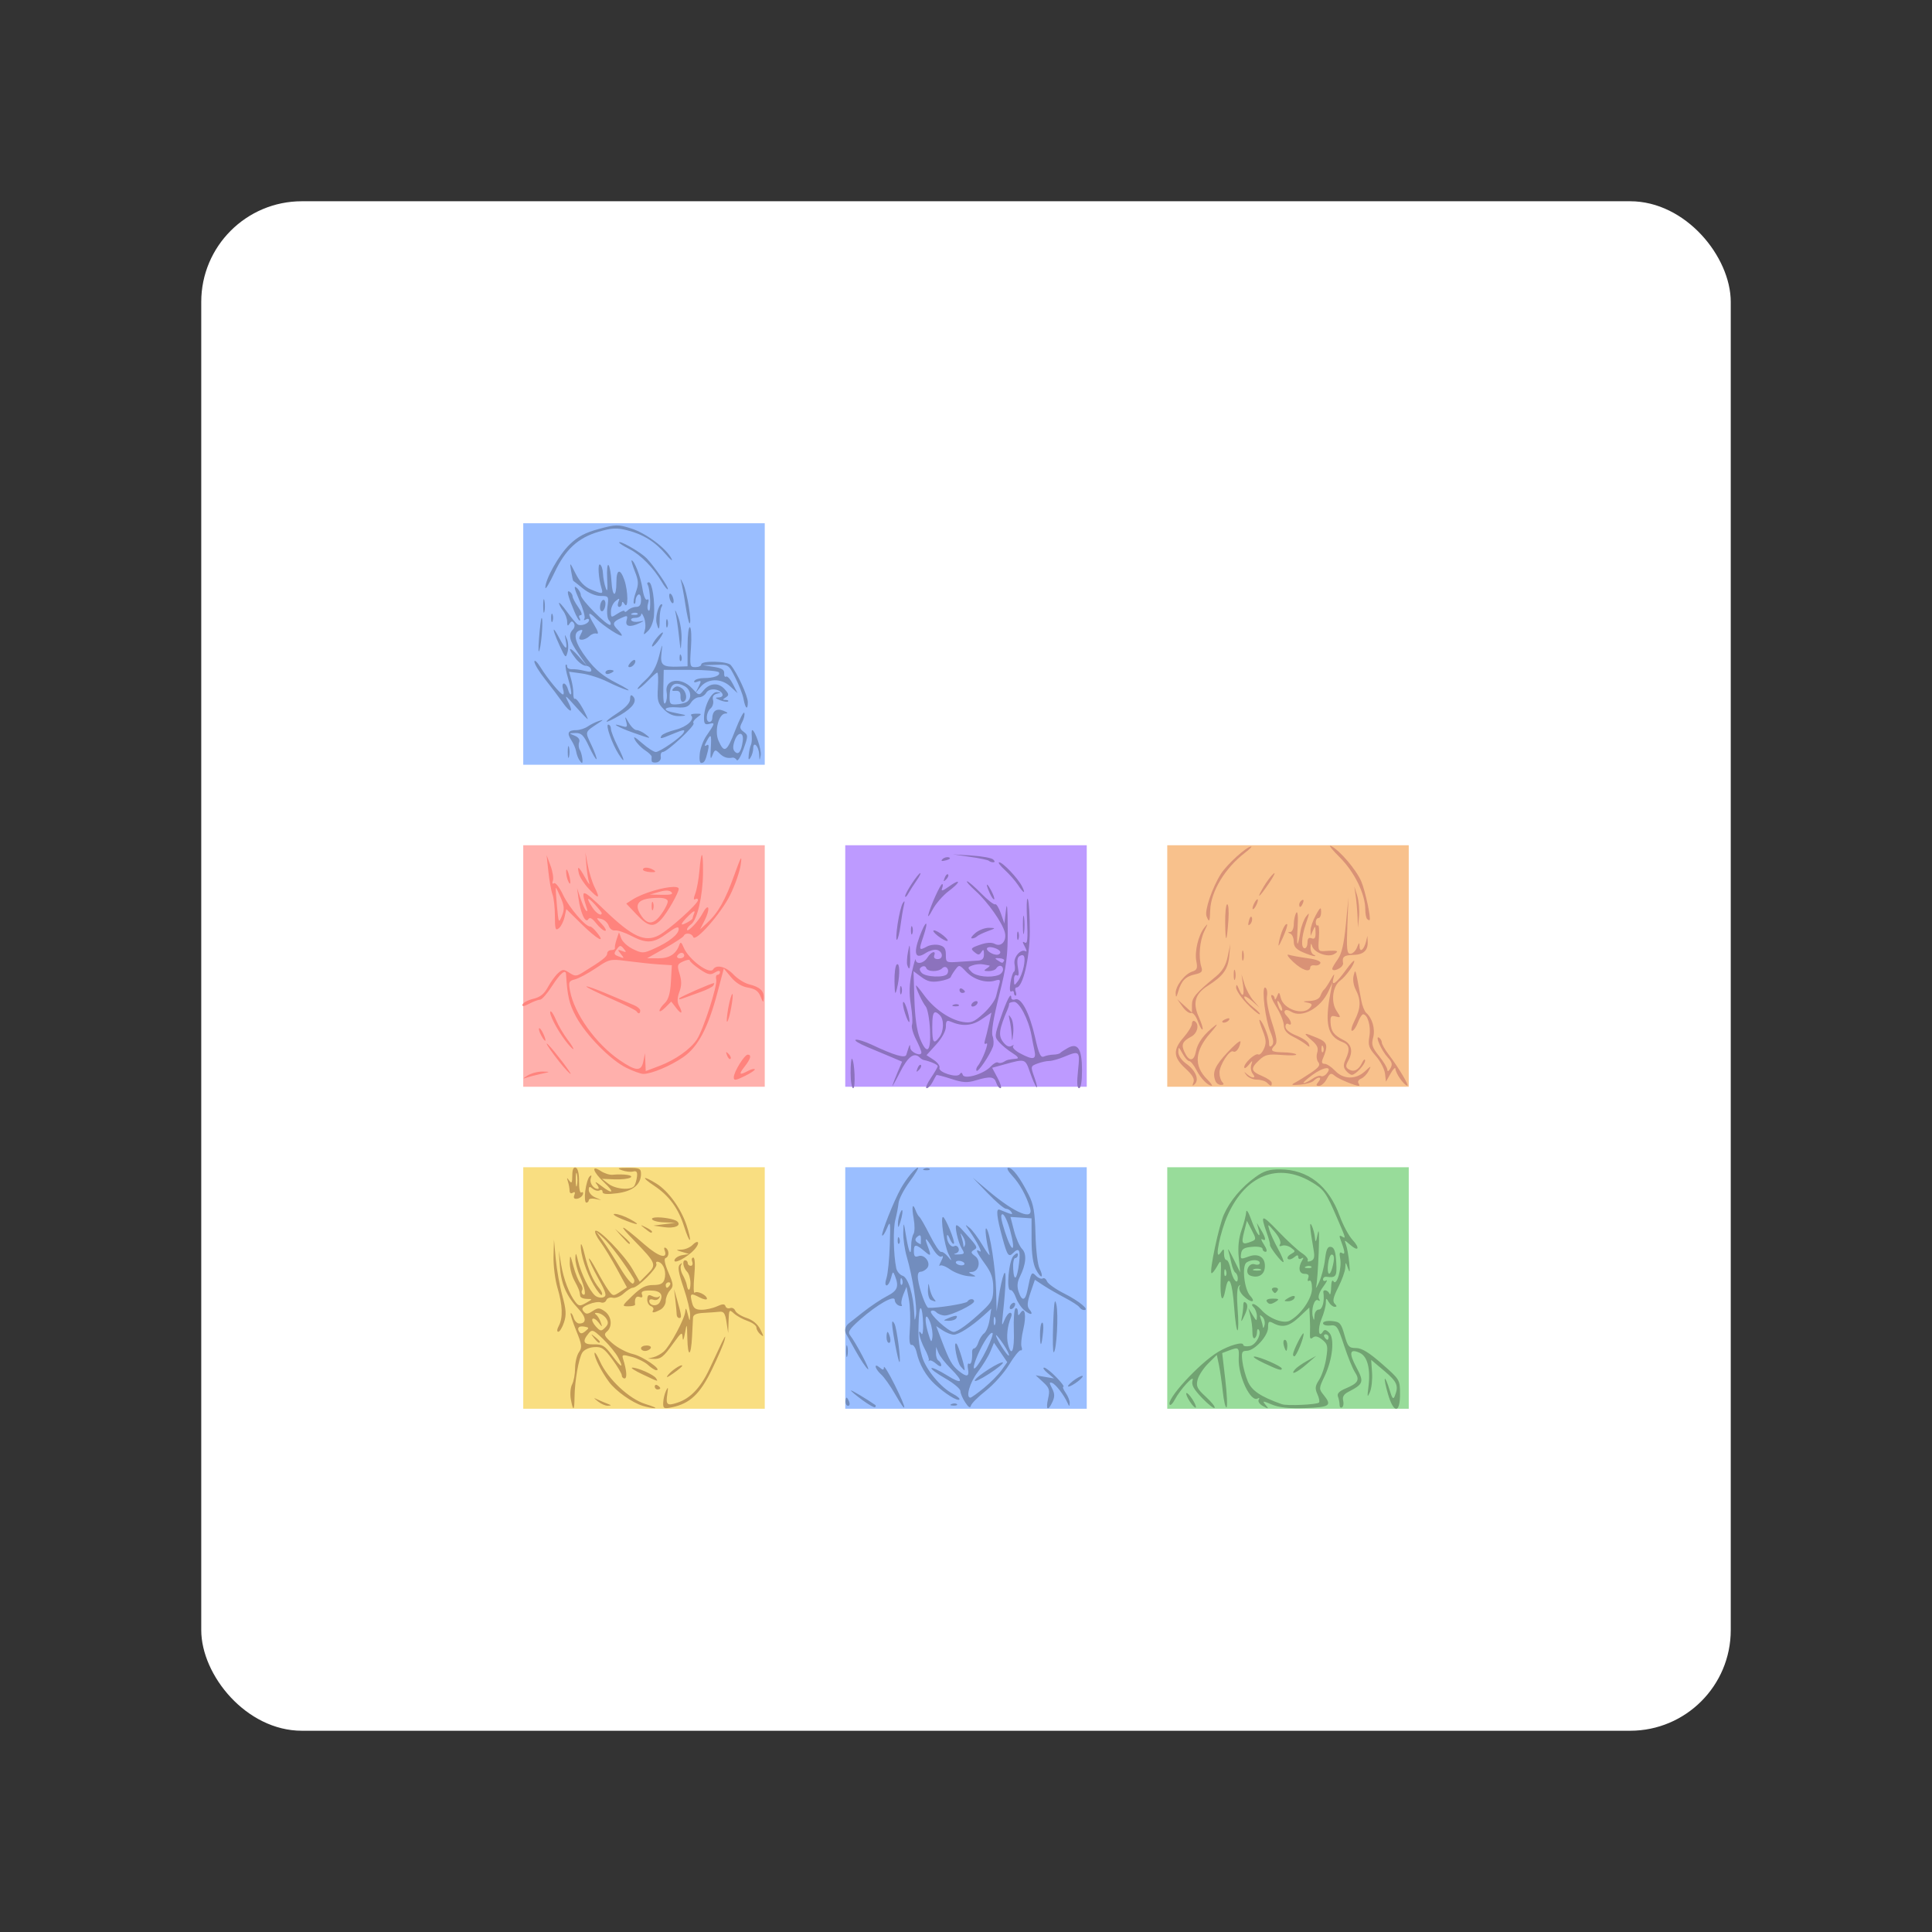 <?xml version="1.0" encoding="UTF-8" standalone="no"?>
<svg
   xmlns:dc="http://purl.org/dc/elements/1.1/"
   xmlns:cc="http://creativecommons.org/ns#"
   xmlns:rdf="http://www.w3.org/1999/02/22-rdf-syntax-ns#"
   xmlns:svg="http://www.w3.org/2000/svg"
   xmlns="http://www.w3.org/2000/svg"
   xmlns:sodipodi="http://sodipodi.sourceforge.net/DTD/sodipodi-0.dtd"
   xmlns:inkscape="http://www.inkscape.org/namespaces/inkscape"
   viewBox="0 0 192 192"
   version="1.1"
   id="svg16"
   sodipodi:docname="dtipb-ijays.svg"
   inkscape:version="0.92.4 (5da689c313, 2019-01-14)">
  <rect x="0" y="0" width="192" height="192" fill="#333333" stroke="none"/>
  <sodipodi:namedview
     pagecolor="#ffffff"
     bordercolor="#666666"
     borderopacity="1"
     objecttolerance="10"
     gridtolerance="10"
     guidetolerance="10"
     inkscape:pageopacity="0"
     inkscape:pageshadow="2"
     inkscape:window-width="1920"
     inkscape:window-height="1017"
     id="namedview18"
     showgrid="false"
     inkscape:zoom="2.0838216"
     inkscape:cx="88.418281"
     inkscape:cy="102.33038"
     inkscape:window-x="-8"
     inkscape:window-y="-8"
     inkscape:window-maximized="1"
     inkscape:current-layer="svg16"
     inkscape:snap-global="false">
    <inkscape:grid
       type="xygrid"
       id="grid827"
       spacingx="4"
       spacingy="4" />
  </sodipodi:namedview>
  <defs
     id="defs4">
    <style
       id="style2">.a{fill:none;stroke:#b1b5bd;stroke-linecap:round;stroke-linejoin:round;isolation:isolate;opacity:0.63;}</style>
  </defs>
  <rect
     class="a"
     x="20"
     y="20"
     width="152"
     height="152"
     rx="10"
     id="rect6"
     style="fill:#ffffff;stroke:none;opacity:1" />
  <rect
     style="opacity:1;vector-effect:none;fill:#9abeff;fill-opacity:1;fill-rule:evenodd;stroke:none;stroke-width:8;stroke-linecap:round;stroke-linejoin:round;stroke-miterlimit:4;stroke-dasharray:none;paint-order:stroke fill markers"
     id="rect818"
     width="24"
     height="24"
     x="52"
     y="52" />
  <rect
     style="opacity:1;vector-effect:none;fill:#bd9aff;fill-opacity:1;fill-rule:evenodd;stroke:none;stroke-width:8;stroke-linecap:round;stroke-linejoin:round;stroke-miterlimit:4;stroke-dasharray:none;paint-order:stroke fill markers"
     id="rect824"
     width="24"
     height="24"
     x="84"
     y="84" />
  <rect
     style="opacity:1;vector-effect:none;fill:#f8c18c;fill-opacity:1;fill-rule:evenodd;stroke:none;stroke-width:8;stroke-linecap:round;stroke-linejoin:round;stroke-miterlimit:4;stroke-dasharray:none;paint-order:stroke fill markers"
     id="rect826"
     width="24"
     height="24"
     x="116"
     y="84" />
  <rect
     style="opacity:1;vector-effect:none;fill:#9abeff;fill-opacity:1;fill-rule:evenodd;stroke:none;stroke-width:8;stroke-linecap:round;stroke-linejoin:round;stroke-miterlimit:4;stroke-dasharray:none;paint-order:stroke fill markers"
     id="rect828"
     width="24"
     height="24"
     x="84"
     y="116" />
  <rect
     style="opacity:1;vector-effect:none;fill:#98dc9a;fill-opacity:1;fill-rule:evenodd;stroke:none;stroke-width:8;stroke-linecap:round;stroke-linejoin:round;stroke-miterlimit:4;stroke-dasharray:none;paint-order:stroke fill markers"
     id="rect830"
     width="24"
     height="24"
     x="116"
     y="116" />
  <rect
     style="opacity:1;vector-effect:none;fill:#ffb0ac;fill-opacity:1;fill-rule:evenodd;stroke:none;stroke-width:8;stroke-linecap:round;stroke-linejoin:round;stroke-miterlimit:4;stroke-dasharray:none;paint-order:stroke fill markers"
     id="rect832"
     width="24"
     height="24"
     x="52"
     y="84" />
  <rect
     style="opacity:1;vector-effect:none;fill:#f9de81;fill-opacity:1;fill-rule:evenodd;stroke:none;stroke-width:8;stroke-linecap:round;stroke-linejoin:round;stroke-miterlimit:4;stroke-dasharray:none;paint-order:stroke fill markers"
     id="rect834"
     width="24"
     height="24"
     x="52"
     y="116" />
  <path
     style="fill:#ff837d;stroke-width:0.273"
     d="m 58.176,84.713 0.095,1.23 c 0.053,0.677 0.18,1.476 0.28,1.777 0.101,0.301 -0.074,0.086 -0.387,-0.478 -0.65,-1.171 -0.843,-1.298 -0.63,-0.412 0.081,0.338 0.522,1.014 0.98,1.501 0.997,1.058 1.161,1.011 0.574,-0.164 -0.239,-0.48 -0.541,-1.454 -0.673,-2.164 z m 11.587,0.261 c -0.069,-0.042 -0.164,0.477 -0.257,1.574 -0.071,0.832 -0.255,1.844 -0.408,2.247 -0.182,0.479 -0.184,0.675 -0.006,0.565 0.15,-0.093 0.273,-0.051 0.273,0.093 10e-7,0.375 -2.916,2.991 -3.904,3.502 -1.375,0.711 -2.611,0.143 -5.3,-2.438 -2.384,-2.289 -2.5,-2.302 -1.831,-0.207 0.071,0.221 0.03,0.302 -0.091,0.182 -0.121,-0.121 -0.371,-0.67 -0.555,-1.222 l -0.335,-1.002 0.147,1.048 c 0.201,1.439 0.692,2.484 0.963,2.046 0.15,-0.243 0.375,-0.129 0.793,0.402 0.321,0.408 0.72,0.741 0.886,0.741 0.166,0 0.019,-0.299 -0.325,-0.665 -0.605,-0.644 -0.609,-0.662 -0.058,-0.518 0.313,0.082 0.646,0.389 0.739,0.681 0.093,0.292 0.374,0.501 0.625,0.464 0.251,-0.037 0.974,0.202 1.607,0.532 1.541,0.804 2.218,0.758 3.579,-0.244 0.835,-0.614 1.147,-0.731 1.147,-0.429 0,0.517 -0.947,1.276 -2.433,1.945 -1.078,0.486 -1.193,0.489 -2.096,0.058 -0.526,-0.251 -1.057,-0.729 -1.182,-1.066 l -0.226,-0.611 -0.23,0.679 c -0.126,0.374 -0.206,0.771 -0.176,0.884 0.03,0.113 -0.13,0.205 -0.356,0.205 -0.226,0 -0.411,0.154 -0.412,0.342 -0.002,0.311 -0.498,0.695 -2.456,1.899 -0.606,0.373 -0.749,0.374 -1.305,0.01 -0.56,-0.367 -0.677,-0.362 -1.125,0.044 -0.275,0.249 -0.728,0.874 -1.006,1.388 -0.362,0.673 -0.771,0.999 -1.454,1.16 -0.522,0.124 -0.999,0.375 -1.06,0.557 -0.077,0.232 0.122,0.209 0.663,-0.073 0.425,-0.222 0.913,-0.403 1.085,-0.404 0.172,-9.25e-4 0.709,-0.617 1.191,-1.369 0.795,-1.239 1.347,-1.704 1.379,-1.162 0.129,2.17 0.316,2.966 0.982,4.2 1.003,1.858 3.44,4.339 5.022,5.111 0.677,0.33 1.43,0.601 1.675,0.601 0.813,4e-4 2.691,-0.788 3.96,-1.661 1.483,-1.021 2.479,-2.906 3.423,-6.48 l 0.617,-2.332 0.729,0.872 c 0.471,0.564 1.065,0.927 1.682,1.027 0.701,0.114 1.029,0.347 1.24,0.878 0.255,0.643 0.291,0.659 0.317,0.141 0.035,-0.7 -0.382,-1.082 -1.477,-1.356 -0.45,-0.113 -1.144,-0.553 -1.543,-0.978 -0.726,-0.775 -1.691,-1.016 -2.009,-0.501 -0.352,0.57 -2.45,-0.994 -2.934,-2.187 -0.203,-0.5 -0.313,-0.575 -0.416,-0.275 -0.318,0.933 -0.986,1.367 -2.094,1.363 l -1.12,-0.004 1.777,-1.002 c 0.978,-0.55 1.82,-1.102 1.87,-1.226 0.14,-0.346 0.807,-0.266 0.932,0.11 0.197,0.59 2.766,-2.326 3.678,-4.171 0.481,-0.974 0.952,-2.323 1.046,-2.999 0.144,-1.037 0.045,-0.88 -0.627,0.992 -0.901,2.51 -1.609,3.766 -2.678,4.753 l -0.735,0.681 0.46,-0.909 c 0.254,-0.499 0.414,-1.052 0.354,-1.23 -0.06,-0.178 -0.301,0.045 -0.536,0.497 -0.439,0.845 -1.576,2.033 -1.576,1.646 0,-0.12 0.186,-0.354 0.416,-0.522 0.607,-0.444 1.154,-2.811 1.176,-5.086 0.011,-1.147 -0.032,-1.749 -0.101,-1.791 z m -15.441,0.012 0.176,1.64 c 0.097,0.902 0.282,1.926 0.412,2.274 0.13,0.348 0.236,1.317 0.236,2.152 0,1.289 0.059,1.472 0.393,1.195 0.216,-0.179 0.471,-0.682 0.567,-1.116 l 0.174,-0.787 1.514,1.491 c 1.532,1.508 2.46,2.023 1.543,0.857 -0.274,-0.348 -0.584,-0.625 -0.688,-0.615 -0.444,0.043 -2.104,-1.893 -2.684,-3.131 -0.346,-0.738 -0.752,-1.266 -0.905,-1.172 -0.163,0.101 -0.211,-0.001 -0.116,-0.249 0.089,-0.232 -0.015,-0.899 -0.23,-1.481 z m 9.932,1.243 c -0.208,-0.009 -0.358,0.053 -0.358,0.191 1.06e-4,0.113 0.328,0.224 0.727,0.248 0.519,0.03 0.615,-0.027 0.34,-0.201 -0.235,-0.149 -0.502,-0.229 -0.71,-0.238 z m -7.961,0.193 c -0.015,0.014 -0.026,0.051 -0.029,0.114 -0.013,0.251 0.053,0.655 0.147,0.899 0.284,0.74 0.376,0.314 0.118,-0.549 -0.099,-0.333 -0.191,-0.505 -0.236,-0.464 z m 10.638,1.719 c -0.965,0.011 -3.026,0.593 -4.069,1.257 l -0.627,0.398 1.023,1.081 c 1.172,1.237 1.68,1.333 2.477,0.466 0.575,-0.626 1.715,-2.624 1.715,-3.005 0,-0.141 -0.198,-0.201 -0.52,-0.197 z m -11.695,0.081 c 0.027,-0.027 0.247,0.416 0.489,0.982 0.36,0.843 0.381,1.175 0.114,1.824 -0.312,0.757 -0.334,0.712 -0.489,-0.982 -0.089,-0.976 -0.141,-1.797 -0.114,-1.824 z m 11.042,0.282 c 0.201,0.004 0.348,0.056 0.447,0.155 0.206,0.206 -0.066,0.284 -0.926,0.267 l -1.216,-0.025 0.926,-0.267 c 0.315,-0.091 0.569,-0.134 0.77,-0.13 z m -0.808,0.723 c 0.541,-0.002 0.89,0.132 0.89,0.344 0,0.39 -0.767,1.592 -1.214,1.903 -0.505,0.351 -0.929,0.227 -1.367,-0.398 -0.888,-1.268 -0.366,-1.84 1.692,-1.849 z m -7.014,0.118 c 0.045,-0.057 0.269,0.116 0.657,0.536 0.376,0.406 0.683,0.791 0.683,0.859 0,0.358 -0.539,0.037 -0.924,-0.551 -0.327,-0.499 -0.461,-0.786 -0.416,-0.843 z m 6.389,0.277 c -0.049,-0.018 -0.083,0.14 -0.083,0.422 0,0.376 0.061,0.53 0.137,0.342 0.076,-0.188 0.076,-0.497 0,-0.685 -0.019,-0.047 -0.038,-0.073 -0.054,-0.079 z m 4.084,0.959 c 0.095,-0.046 0.122,3.18e-4 0.068,0.141 -0.097,0.253 -0.178,0.507 -0.178,0.565 0,0.058 -0.245,0.235 -0.545,0.396 -0.746,0.399 -0.687,0.165 0.176,-0.698 0.222,-0.222 0.385,-0.358 0.48,-0.404 z m -7.292,3.432 c 0.097,-0.009 0.195,0.084 0.35,0.271 0.297,0.357 0.27,0.392 -0.17,0.226 -0.457,-0.172 -0.473,-0.141 -0.141,0.267 0.408,0.502 0.394,0.512 -0.286,0.236 -0.386,-0.157 -0.402,-0.262 -0.104,-0.667 0.158,-0.215 0.255,-0.324 0.352,-0.333 z m 6.105,0.677 c 0.142,0 0.257,0.124 0.257,0.275 0,0.15 -0.191,0.273 -0.425,0.273 -0.234,0 -0.35,-0.122 -0.257,-0.273 0.093,-0.15 0.284,-0.275 0.425,-0.275 z m -6.751,0.704 c 0.347,-0.015 0.78,0.041 1.466,0.131 1.018,0.134 2.406,0.279 3.082,0.321 l 1.23,0.075 -0.095,1.64 c -0.068,1.169 -0.247,1.783 -0.617,2.131 -0.286,0.269 -0.518,0.606 -0.518,0.75 0,0.145 0.262,8.4e-4 0.584,-0.321 l 0.586,-0.586 0.503,0.654 c 0.537,0.698 0.687,0.529 0.251,-0.284 -0.175,-0.327 -0.157,-0.774 0.052,-1.329 0.229,-0.607 0.235,-1.098 0.023,-1.787 -0.267,-0.871 -0.238,-0.974 0.358,-1.245 0.357,-0.163 0.651,-0.206 0.652,-0.097 10e-4,0.11 0.442,0.5 0.98,0.866 0.814,0.554 1.067,0.612 1.503,0.34 0.318,-0.199 0.522,-0.22 0.522,-0.052 0,0.152 -0.111,0.277 -0.248,0.277 -0.136,0 -0.193,0.214 -0.126,0.478 0.142,0.557 -1.281,4.965 -1.916,5.935 -0.634,0.968 -2.134,2.032 -3.709,2.63 l -1.383,0.524 -0.037,-0.886 -0.037,-0.888 -0.168,0.826 c -0.205,1.004 -0.737,0.971 -2.361,-0.147 -2.363,-1.626 -4.492,-4.603 -4.92,-6.88 -0.165,-0.878 -0.116,-0.99 0.493,-1.143 0.372,-0.093 1.304,-0.592 2.071,-1.108 0.86,-0.579 1.198,-0.801 1.777,-0.826 z m 9.965,2.307 c -0.262,0.004 -3.274,1.323 -3.44,1.506 -0.109,0.121 0.047,0.125 0.348,0.01 0.301,-0.115 1.069,-0.391 1.708,-0.615 0.639,-0.224 1.231,-0.519 1.315,-0.656 0.084,-0.136 0.116,-0.246 0.07,-0.246 z m -12.678,0.333 c -0.056,0.056 1.011,0.587 2.373,1.182 1.362,0.594 2.534,1.173 2.605,1.286 0.182,0.291 0.369,0.255 0.369,-0.073 0,-0.154 -0.277,-0.394 -0.615,-0.534 -0.338,-0.14 -1.518,-0.638 -2.622,-1.108 -1.104,-0.47 -2.054,-0.808 -2.11,-0.752 z m 14.499,0.746 c -0.021,0.013 -0.052,0.062 -0.089,0.149 -0.129,0.301 -0.308,1.1 -0.4,1.777 -0.103,0.76 -0.079,1.022 0.062,0.685 0.126,-0.301 0.305,-1.1 0.4,-1.777 0.082,-0.584 0.091,-0.872 0.027,-0.833 z m -18.075,1.735 c -0.182,0.182 0.597,1.721 1.448,2.858 0.366,0.489 0.736,0.888 0.822,0.888 0.085,0 -0.175,-0.431 -0.576,-0.957 -0.402,-0.526 -0.914,-1.401 -1.141,-1.943 -0.227,-0.543 -0.476,-0.923 -0.553,-0.845 z m -1.125,1.671 c -0.063,0.063 0.024,0.371 0.191,0.685 0.429,0.802 0.613,0.713 0.236,-0.114 -0.172,-0.377 -0.364,-0.633 -0.427,-0.57 z m 0.752,1.532 c -0.005,0.106 0.58,0.959 1.29,1.843 0.513,0.639 1.002,1.162 1.085,1.162 0.138,0 -1.558,-2.225 -2.189,-2.872 -0.067,-0.069 -0.115,-0.111 -0.145,-0.132 -0.026,-0.018 -0.04,-0.017 -0.041,-0.002 z m 17.845,0.849 c -0.023,0.023 0.007,0.128 0.081,0.323 0.103,0.27 0.256,0.421 0.34,0.336 0.084,-0.084 -7.06e-4,-0.306 -0.188,-0.491 -0.135,-0.134 -0.211,-0.191 -0.234,-0.168 z m 2.137,0.242 c -0.328,0 -1.39,1.723 -1.39,2.255 0,0.345 0.181,0.322 1.106,-0.135 0.608,-0.301 1.049,-0.602 0.98,-0.671 -0.069,-0.069 -0.373,0.008 -0.677,0.17 -0.863,0.462 -0.948,0.354 -0.335,-0.425 0.608,-0.773 0.719,-1.193 0.315,-1.193 z m -20.394,1.682 c -0.451,-0.012 -1.129,0.168 -1.504,0.398 -0.448,0.275 -0.494,0.352 -0.135,0.226 0.301,-0.106 0.976,-0.286 1.503,-0.398 0.941,-0.201 0.943,-0.205 0.137,-0.226 z"
     id="path847"
     inkscape:connector-curvature="0" />
  <path
     style="fill:#728dbe;stroke-width:0.272"
     d="m 61.264,52.216 c -0.428,0.006 -0.902,0.122 -1.753,0.352 -1.364,0.369 -2.087,0.755 -2.913,1.556 -1.061,1.029 -2.416,3.448 -2.401,4.286 0.004,0.224 0.41,-0.448 0.902,-1.495 1.09,-2.32 2.339,-3.472 4.417,-4.077 1.29,-0.375 1.777,-0.399 2.807,-0.14 1.597,0.402 2.791,1.145 3.855,2.401 0.466,0.55 0.714,0.735 0.55,0.412 -0.515,-1.02 -2.529,-2.528 -3.994,-2.99 -0.662,-0.209 -1.044,-0.312 -1.472,-0.306 z m 0.36,1.662 c -0.06,-0.009 -0.094,7.73e-4 -0.094,0.035 0,0.075 0.471,0.376 1.047,0.669 1.098,0.56 2.366,1.85 3.193,3.251 0.27,0.458 0.541,0.785 0.6,0.725 0.132,-0.132 -1.302,-2.226 -2.105,-3.072 -0.495,-0.522 -2.218,-1.542 -2.641,-1.608 z m 1.145,1.812 c -0.059,0 0.088,0.498 0.327,1.106 0.367,0.933 0.382,1.255 0.09,2.06 -0.19,0.525 -0.273,1.027 -0.185,1.116 0.089,0.089 0.16,-0.035 0.16,-0.275 0,-0.241 0.124,-0.514 0.273,-0.606 0.154,-0.095 0.271,0.132 0.271,0.527 0,0.489 -0.145,0.696 -0.489,0.696 -0.269,0 -0.636,0.148 -0.816,0.327 -0.18,0.18 -0.327,0.226 -0.327,0.104 0,-0.122 -0.307,-0.02 -0.681,0.225 -0.66,0.433 -0.679,0.426 -0.679,-0.208 0,-0.359 0.205,-0.822 0.458,-1.027 0.402,-0.327 0.437,-0.313 0.281,0.104 -0.098,0.262 -0.06,0.475 0.085,0.475 0.145,0 0.267,-0.153 0.269,-0.341 0.003,-0.227 0.092,-0.203 0.267,0.069 0.379,0.586 0.358,-1.305 -0.027,-2.409 -0.411,-1.178 -0.789,-1.074 -0.789,0.215 0,1.6 -0.397,1.536 -0.491,-0.079 -0.045,-0.77 -0.177,-1.496 -0.294,-1.614 -0.118,-0.118 -0.177,0.495 -0.131,1.36 0.062,1.156 0.021,1.392 -0.154,0.893 -0.131,-0.374 -0.249,-1.009 -0.264,-1.412 -0.015,-0.403 -0.145,-0.804 -0.289,-0.893 -0.257,-0.159 -0.161,1.388 0.148,2.374 0.18,0.574 0.081,0.582 -1.073,0.1 -0.604,-0.253 -1.095,-0.763 -1.501,-1.564 -0.6,-1.186 -0.6,-1.185 -0.45,-0.256 0.083,0.513 0.18,0.947 0.215,0.966 0.036,0.018 0.472,0.364 0.97,0.768 0.542,0.44 1.239,0.735 1.737,0.735 0.809,0 0.828,0.027 0.689,1.062 -0.08,0.595 -0.014,1.193 0.15,1.356 0.161,0.161 0.223,0.362 0.139,0.446 -0.228,0.228 -2.94,-2.494 -2.94,-2.951 0,-0.216 -0.191,-0.55 -0.425,-0.745 -0.297,-0.246 -0.215,0.124 0.269,1.22 0.383,0.865 0.618,1.702 0.521,1.858 -0.103,0.166 -0.046,0.204 0.137,0.09 0.173,-0.107 0.316,-0.077 0.316,0.065 0,0.339 -0.791,0.637 -1.131,0.427 -0.146,-0.09 -0.625,-0.66 -1.064,-1.266 -0.439,-0.606 -0.793,-0.993 -0.789,-0.858 0.005,0.135 0.188,0.483 0.408,0.773 0.22,0.29 0.402,0.781 0.404,1.089 0.003,0.418 0.062,0.466 0.237,0.19 0.176,-0.278 0.283,-0.289 0.435,-0.044 0.11,0.179 0.065,0.461 -0.102,0.627 -0.492,0.492 -0.353,1.101 0.543,2.384 l 0.845,1.21 -0.837,-0.952 c -0.941,-1.069 -1.164,-0.889 -0.283,0.229 0.313,0.398 0.763,0.725 0.998,0.725 0.235,6.34e-4 0.48,0.159 0.544,0.352 0.087,0.26 -0.083,0.299 -0.658,0.152 -0.426,-0.109 -0.989,-0.182 -1.25,-0.164 -0.262,0.018 -0.477,-0.102 -0.477,-0.267 0,-0.165 -0.06,-0.241 -0.135,-0.165 -0.075,0.075 0.042,0.734 0.262,1.462 0.219,0.728 0.337,1.385 0.262,1.46 -0.075,0.075 -0.208,-0.134 -0.294,-0.464 -0.086,-0.33 -0.273,-0.6 -0.416,-0.6 -0.142,0 -0.182,0.245 -0.087,0.544 0.095,0.299 0.096,0.544 0.002,0.544 -0.241,0 -1.518,-1.54 -2.237,-2.699 -0.332,-0.535 -0.606,-0.79 -0.61,-0.566 -0.004,0.224 0.478,1.02 1.073,1.768 0.595,0.748 1.359,1.757 1.699,2.241 0.799,1.14 1.169,1.143 0.589,0.004 -0.392,-0.769 -0.301,-0.716 0.696,0.408 0.631,0.711 1.187,1.291 1.237,1.291 0.05,0 -0.171,-0.478 -0.492,-1.064 -0.321,-0.586 -0.666,-1.016 -0.766,-0.954 -0.099,0.061 -0.172,-0.163 -0.164,-0.498 0.009,-0.336 -0.084,-0.968 -0.206,-1.402 l -0.221,-0.789 1.262,0.173 c 0.694,0.095 1.845,0.464 2.557,0.821 0.712,0.358 1.6,0.735 1.974,0.837 0.374,0.102 -0.114,-0.22 -1.087,-0.714 -1.305,-0.663 -2.07,-1.289 -2.915,-2.393 -1.194,-1.56 -1.458,-2.552 -0.752,-2.822 0.338,-0.13 0.362,-0.06 0.127,0.379 -0.226,0.422 -0.203,0.539 0.11,0.539 0.219,0 0.561,-0.163 0.76,-0.362 0.199,-0.199 0.519,-0.31 0.712,-0.246 0.217,0.072 0.138,-0.23 -0.206,-0.795 -0.76,-1.247 -0.698,-1.533 0.148,-0.687 0.729,0.729 2.559,1.911 2.559,1.653 0,-0.08 -0.183,-0.33 -0.408,-0.554 -0.57,-0.57 -0.513,-0.778 0.308,-1.152 0.656,-0.299 0.702,-0.28 0.569,0.229 -0.16,0.612 0.343,0.713 1.3,0.258 0.507,-0.241 0.501,-0.251 -0.069,-0.142 -0.336,0.064 -0.68,0.005 -0.764,-0.131 -0.084,-0.136 0.1,-0.246 0.408,-0.246 0.308,0 0.568,-0.153 0.577,-0.341 0.009,-0.187 0.136,-0.047 0.279,0.312 0.143,0.358 0.183,0.909 0.088,1.224 -0.164,0.548 -0.149,0.553 0.327,0.096 0.273,-0.263 0.533,-0.936 0.577,-1.497 0.112,-1.414 -0.179,-3.33 -0.506,-3.33 -0.149,0 -0.204,0.106 -0.123,0.237 0.265,0.428 0.361,2.746 0.108,2.589 -0.135,-0.084 -0.166,-0.403 -0.069,-0.708 0.107,-0.338 0.071,-0.491 -0.094,-0.389 -0.157,0.097 -0.352,-0.373 -0.464,-1.118 -0.174,-1.158 -0.804,-2.789 -1.077,-2.789 z m 4.869,1.895 c 2.49e-4,0.024 0.012,0.071 0.035,0.146 0.091,0.299 0.291,1.37 0.444,2.38 0.154,1.01 0.34,1.837 0.414,1.837 0.253,0 -0.253,-3.128 -0.639,-3.946 -0.159,-0.337 -0.255,-0.488 -0.254,-0.417 z m -11.135,1.177 c -0.184,-0.002 -0.003,0.622 0.575,2.005 0.209,0.499 0.445,0.908 0.527,0.908 0.082,10e-7 0.073,-0.122 -0.019,-0.271 -0.092,-0.15 -0.03,-0.273 0.139,-0.273 0.169,0 0.054,-0.354 -0.256,-0.789 -0.309,-0.435 -0.564,-0.918 -0.564,-1.073 0,-0.155 -0.134,-0.365 -0.3,-0.467 -0.041,-0.025 -0.076,-0.038 -0.102,-0.038 z m 10.113,0.235 c -0.025,-0.007 -0.049,-0.003 -0.067,0.015 -0.075,0.075 -0.056,0.344 0.04,0.596 0.097,0.252 0.237,0.396 0.312,0.321 0.075,-0.075 0.056,-0.342 -0.04,-0.594 -0.073,-0.189 -0.169,-0.317 -0.244,-0.339 z m -12.557,0.556 c -0.043,-0.055 -0.075,0.176 -0.077,0.625 -0.003,0.598 0.049,0.876 0.117,0.616 0.068,-0.26 0.071,-0.749 0.006,-1.087 -0.016,-0.085 -0.032,-0.136 -0.046,-0.154 z m 5.945,0.06 c -0.033,-0.007 -0.068,-3.2e-5 -0.106,0.023 -0.15,0.092 -0.273,0.413 -0.273,0.712 0,0.299 0.124,0.468 0.273,0.375 0.15,-0.092 0.271,-0.413 0.271,-0.712 0,-0.224 -0.068,-0.376 -0.165,-0.398 z m 5.752,0.431 c -0.303,10e-7 -0.653,1.303 -0.504,1.874 0.214,0.818 0.304,0.712 0.304,-0.36 0,-0.514 0.08,-1.064 0.179,-1.224 0.099,-0.16 0.108,-0.29 0.021,-0.29 z m 1.339,0.637 c -0.002,0.026 0.008,0.085 0.031,0.179 0.092,0.374 0.246,1.415 0.344,2.312 0.177,1.61 0.18,1.615 0.258,0.408 0.043,-0.673 -0.111,-1.714 -0.344,-2.312 -0.175,-0.449 -0.284,-0.665 -0.289,-0.587 z m -3.955,0.212 c 0.095,0.004 0.176,0.03 0.221,0.075 0.09,0.09 -0.071,0.154 -0.358,0.142 -0.317,-0.013 -0.381,-0.077 -0.164,-0.164 0.098,-0.039 0.206,-0.058 0.3,-0.054 z m -8.284,0.092 c -0.049,-0.018 -0.085,0.139 -0.085,0.419 0,0.374 0.063,0.528 0.139,0.341 0.075,-0.187 0.075,-0.494 0,-0.681 -0.019,-0.047 -0.037,-0.073 -0.054,-0.079 z m -1.012,0.433 c -0.009,-0.007 -0.018,-0.003 -0.029,0.01 -0.054,0.062 -0.167,0.969 -0.248,2.016 -0.09,1.155 -0.063,1.584 0.067,1.089 0.204,-0.775 0.343,-3.01 0.21,-3.115 z m 12.437,0.112 c -0.049,-0.018 -0.085,0.139 -0.085,0.419 0,0.374 0.061,0.526 0.137,0.339 0.075,-0.187 0.075,-0.492 0,-0.679 -0.019,-0.047 -0.036,-0.073 -0.052,-0.079 z m 2.285,0.804 c -0.13,-0.08 -0.237,0.762 -0.237,1.87 v 2.014 l -0.885,0.031 c -1.624,0.058 -1.852,-0.129 -1.701,-1.395 0.118,-0.988 0.086,-0.942 -0.246,0.35 -0.276,1.074 -0.652,1.736 -1.354,2.38 -0.535,0.491 -0.877,0.893 -0.758,0.893 0.119,0 0.57,-0.367 1,-0.816 0.43,-0.449 0.851,-0.815 0.935,-0.816 0.084,-2.03e-4 0.111,0.667 0.06,1.483 -0.081,1.294 -0.003,1.572 0.6,2.176 0.483,0.483 0.963,0.684 1.589,0.662 0.521,-0.018 0.668,-0.079 0.352,-0.146 -0.299,-0.063 -0.82,-0.174 -1.156,-0.246 -1.028,-0.219 -0.682,-0.57 0.473,-0.479 0.849,0.067 1.16,-0.033 1.426,-0.458 0.187,-0.299 0.55,-0.544 0.806,-0.544 0.256,0 0.573,-0.195 0.706,-0.433 0.143,-0.255 0.503,-0.393 0.877,-0.339 0.766,0.112 1.063,0.764 0.36,0.789 -0.389,0.013 -0.356,0.076 0.152,0.279 0.358,0.143 0.715,0.195 0.793,0.117 0.078,-0.078 -0.03,-0.142 -0.242,-0.144 -0.324,-0.004 -0.323,-0.045 0.012,-0.256 0.339,-0.215 0.323,-0.335 -0.117,-0.821 -0.612,-0.676 -1.467,-0.624 -2.091,0.127 -0.339,0.408 -0.431,0.501 -0.752,0.202 l 0.437,-0.533 c 0.713,-0.872 2.059,-0.903 2.966,-0.065 l 0.725,0.669 -0.454,-0.893 c -0.25,-0.491 -0.557,-0.828 -0.683,-0.75 -0.126,0.078 -0.213,-0.071 -0.192,-0.331 0.028,-0.353 -0.241,-0.515 -1.052,-0.639 l -1.087,-0.165 1.287,-0.038 c 1.28,-0.038 1.293,-0.031 1.962,1.291 0.371,0.731 0.734,1.665 0.808,2.074 0.181,0.998 0.431,1.203 0.431,0.354 0,-0.631 -1.036,-2.892 -1.691,-3.69 -0.331,-0.403 -2.934,-0.462 -2.934,-0.067 0,0.15 -0.262,0.271 -0.581,0.271 -0.551,0 -0.574,-0.099 -0.444,-1.91 0.075,-1.051 0.032,-1.976 -0.098,-2.057 z m -13.509,0.244 c -0.104,-0.04 0.085,0.552 0.554,1.576 0.582,1.268 0.619,1.298 0.798,0.627 0.103,-0.387 0.07,-0.967 -0.073,-1.291 -0.229,-0.516 -0.243,-0.498 -0.114,0.158 0.203,1.029 -0.022,0.937 -0.66,-0.271 -0.276,-0.523 -0.444,-0.775 -0.506,-0.798 z m 10.781,0.277 c -0.083,0.023 -0.276,0.195 -0.5,0.454 -0.299,0.345 -0.544,0.746 -0.544,0.893 0,0.147 0.245,-0.043 0.544,-0.423 0.299,-0.38 0.543,-0.783 0.543,-0.895 0,-0.028 -0.015,-0.036 -0.042,-0.029 z m 1.751,2.187 c -0.029,0.029 -0.047,0.124 -0.054,0.283 -0.012,0.287 0.052,0.448 0.142,0.358 0.09,-0.09 0.1,-0.325 0.021,-0.521 -0.043,-0.109 -0.081,-0.148 -0.11,-0.119 z m -4.573,0.539 c -0.097,0.019 -0.252,0.133 -0.394,0.304 -0.215,0.259 -0.234,0.416 -0.054,0.416 0.329,0 0.712,-0.515 0.523,-0.704 -0.017,-0.017 -0.043,-0.022 -0.075,-0.015 z m -2.439,0.991 c -0.224,0 -0.408,0.119 -0.408,0.264 0,0.145 0.183,0.194 0.408,0.108 0.224,-0.086 0.408,-0.205 0.408,-0.264 0,-0.059 -0.183,-0.108 -0.408,-0.108 z m 5.383,0 h 2.666 c 1.466,0 2.732,0.11 2.815,0.244 0.192,0.311 -0.487,0.573 -1.485,0.573 -0.428,0 -0.851,0.12 -0.943,0.267 -0.098,0.158 0.02,0.199 0.287,0.096 0.396,-0.152 0.414,-0.091 0.133,0.479 l -0.281,0.566 c -0.1,-0.095 -0.216,-0.219 -0.375,-0.391 -1.088,-1.174 -2.763,-0.916 -2.526,0.391 0.068,0.375 0.012,0.853 -0.125,1.064 -0.161,0.248 -0.233,-0.26 -0.206,-1.452 z m 1.2,1.385 c 0.23,-0.032 0.523,0.048 0.883,0.24 0.62,0.332 0.746,1.218 0.219,1.551 -0.187,0.118 -0.658,0.233 -1.045,0.254 -0.639,0.035 -0.699,-0.051 -0.668,-0.947 0.024,-0.679 0.227,-1.045 0.61,-1.098 z m 0.133,0.262 c -0.124,0.002 -0.232,0.059 -0.344,0.171 -0.23,0.23 -0.18,0.297 0.196,0.265 0.362,-0.031 0.499,0.133 0.483,0.577 -0.012,0.341 0.109,0.575 0.271,0.521 0.459,-0.153 0.347,-1.049 -0.173,-1.377 -0.17,-0.107 -0.309,-0.16 -0.433,-0.158 z m 3.948,0.562 c -0.557,-0.036 -1.279,1.418 -1.279,2.576 -10e-7,0.587 0.101,0.693 0.544,0.577 0.583,-0.153 0.558,-0.054 -0.327,1.225 -0.281,0.406 -0.567,1.171 -0.635,1.701 -0.068,0.529 -0.007,0.962 0.133,0.962 0.318,0 0.435,-0.208 0.668,-1.179 0.13,-0.544 0.092,-0.714 -0.127,-0.579 -0.232,0.143 -0.231,0.047 0,-0.385 0.444,-0.83 0.501,-0.731 0.416,0.716 -0.059,1.002 -0.021,1.148 0.169,0.658 0.224,-0.576 0.285,-0.594 0.675,-0.204 0.414,0.414 0.797,0.544 1.316,0.446 0.136,-0.026 0.327,0.082 0.423,0.239 0.097,0.157 0.398,-0.332 0.669,-1.087 0.469,-1.304 0.471,-1.39 0.019,-1.72 -0.396,-0.289 -0.422,-0.45 -0.152,-0.954 0.178,-0.333 0.277,-0.751 0.217,-0.929 -0.059,-0.178 -0.472,0.617 -0.916,1.766 -0.825,2.136 -1.084,2.292 -1.654,0.991 -0.417,-0.95 0.019,-2.667 0.683,-2.691 0.318,-0.012 0.256,-0.1 -0.196,-0.281 -0.676,-0.27 -1.095,0.023 -1.104,0.773 -0.002,0.187 -0.127,0.341 -0.277,0.341 -0.407,0 -0.328,-0.975 0.108,-1.337 0.209,-0.173 0.321,-0.545 0.248,-0.825 -0.088,-0.338 0.035,-0.551 0.367,-0.637 0.471,-0.121 0.471,-0.132 0.012,-0.162 z m -8.467,0.321 c -0.106,-0.038 -0.156,0.085 -0.156,0.377 0,0.376 -0.436,0.85 -1.293,1.41 -1.556,1.017 -1.32,1.132 0.335,0.162 1.256,-0.736 1.698,-1.4 1.239,-1.858 -0.048,-0.048 -0.09,-0.078 -0.125,-0.09 z m 6.379,1.824 c -0.353,0 -0.564,0.077 -0.469,0.171 0.394,0.394 -0.418,1.14 -1.552,1.426 -0.669,0.169 -1.293,0.429 -1.385,0.579 -0.223,0.361 -0.106,0.345 1.047,-0.137 1.159,-0.484 1.357,-0.505 1.118,-0.117 -0.289,0.468 -2.349,1.885 -2.739,1.885 -0.197,0 -0.812,-0.397 -1.366,-0.883 -0.741,-0.65 -0.926,-0.733 -0.7,-0.312 0.169,0.315 0.617,0.777 0.997,1.025 0.379,0.248 0.675,0.541 0.658,0.65 -0.017,0.109 -0.016,0.3 0.002,0.423 0.018,0.123 0.246,0.181 0.508,0.127 0.274,-0.056 0.442,-0.295 0.396,-0.564 -0.044,-0.256 0.047,-0.467 0.202,-0.467 0.428,0 3.26,-2.648 3.053,-2.855 -0.1,-0.1 0.056,-0.355 0.346,-0.568 0.51,-0.373 0.507,-0.385 -0.114,-0.385 z m -6.997,0.375 c -0.036,-0.015 -0.006,0.121 0.069,0.4 0.154,0.571 0.105,0.616 -0.466,0.441 -1.213,-0.373 -0.313,0.149 1.154,0.669 1.799,0.638 1.881,0.649 1.216,0.146 -0.29,-0.22 -0.684,-0.4 -0.875,-0.4 -0.191,0 -0.541,-0.337 -0.775,-0.748 -0.186,-0.327 -0.287,-0.493 -0.323,-0.508 z m -2.276,0.258 c -0.006,-0.021 -0.134,0.018 -0.391,0.1 -0.299,0.095 -0.786,0.337 -1.081,0.537 -0.295,0.2 -0.796,0.362 -1.112,0.362 -0.839,-1e-6 -0.991,0.284 -0.529,0.989 0.225,0.344 0.443,0.843 0.485,1.11 0.042,0.267 0.172,0.638 0.289,0.825 0.117,0.187 0.246,0.341 0.287,0.341 0.153,0 -0.004,-0.975 -0.212,-1.31 -0.118,-0.192 -0.145,-0.531 -0.06,-0.754 0.098,-0.256 -0.069,-0.496 -0.452,-0.65 -0.595,-0.239 -0.592,-0.243 0.094,-0.26 0.582,-0.014 0.809,0.213 1.337,1.341 0.35,0.748 0.685,1.312 0.743,1.254 0.058,-0.058 -0.168,-0.687 -0.502,-1.397 -0.657,-1.397 -0.702,-1.258 0.758,-2.23 0.235,-0.156 0.352,-0.237 0.346,-0.258 z m 0.564,0.454 c -0.29,0 0.384,1.913 1.029,2.924 0.677,1.06 0.637,0.666 -0.075,-0.739 -0.377,-0.743 -0.685,-1.539 -0.685,-1.768 0,-0.229 -0.121,-0.417 -0.269,-0.417 z m 14.303,0.544 c -0.047,0 -0.065,0.275 -0.038,0.612 0.026,0.337 -0.014,0.73 -0.088,0.873 -0.075,0.143 -0.169,0.57 -0.21,0.948 -0.056,0.522 -0.011,0.592 0.183,0.285 0.141,-0.223 0.258,-0.628 0.26,-0.898 0.006,-0.771 0.545,-0.242 0.587,0.577 0.034,0.67 0.048,0.678 0.158,0.1 0.101,-0.528 -0.57,-2.497 -0.85,-2.497 z m -1.162,0.371 c 0.177,0.015 0.294,0.266 0.225,0.743 -0.149,1.03 -0.419,1.391 -0.775,1.035 -0.215,-0.215 -0.222,-0.537 -0.025,-1.102 0.163,-0.469 0.398,-0.69 0.575,-0.675 z M 56.5,74.147 c -0.045,-0.026 -0.077,0.192 -0.077,0.585 0,0.524 0.057,0.739 0.125,0.477 0.068,-0.262 0.068,-0.69 0,-0.952 -0.017,-0.065 -0.033,-0.101 -0.048,-0.11 z"
     id="path847-4"
     inkscape:connector-curvature="0" />
  <path
     style="fill:#8c72bd;stroke-width:0.271"
     d="m 94.677,84.904 1.722,0.247 c 0.948,0.135 1.79,0.311 1.871,0.392 0.081,0.081 0.275,0.149 0.429,0.149 0.19,0 0.192,-0.088 0.004,-0.276 -0.152,-0.152 -1.119,-0.329 -2.15,-0.394 z m -0.704,0.304 c -0.116,0.03 -0.228,0.09 -0.306,0.168 -0.201,0.201 -0.094,0.236 0.356,0.119 0.366,-0.096 0.488,-0.219 0.285,-0.287 -0.098,-0.033 -0.219,-0.03 -0.335,0 z m 5.324,0.484 c -0.153,0 0.098,0.342 0.555,0.76 0.457,0.418 1.046,1.088 1.309,1.488 0.58,0.885 0.823,0.958 0.392,0.119 -0.412,-0.802 -1.903,-2.367 -2.256,-2.367 z m -7.838,1.083 c -0.217,0 -1.517,1.978 -1.508,2.294 0.004,0.151 0.145,0.032 0.312,-0.266 0.167,-0.298 0.536,-0.877 0.821,-1.286 0.285,-0.409 0.454,-0.742 0.375,-0.742 z m 2.686,0.107 c -0.082,0.02 -0.186,0.154 -0.262,0.354 -0.147,0.386 -0.116,0.416 0.151,0.151 0.185,-0.184 0.267,-0.403 0.184,-0.486 -0.021,-0.021 -0.045,-0.026 -0.073,-0.019 z m 1.963,0.704 c -0.118,0 0.266,0.434 0.855,0.966 1.19,1.075 2.656,3.153 2.895,4.104 0.211,0.841 -0.35,1.492 -0.989,1.15 -0.326,-0.174 -0.816,-0.146 -1.487,0.086 -0.903,0.313 -0.956,0.384 -0.547,0.723 0.387,0.321 0.488,0.319 0.698,-0.013 0.19,-0.3 0.247,-0.25 0.251,0.22 0.003,0.442 -0.162,0.618 -0.605,0.643 -0.335,0.018 -1.187,0.074 -1.894,0.122 -1.261,0.087 -1.286,0.073 -1.286,-0.706 0,-0.612 -0.148,-0.83 -0.65,-0.957 -0.358,-0.09 -0.898,-0.031 -1.2,0.13 -0.831,0.445 -0.854,0.391 -0.402,-0.937 0.601,-1.765 0.275,-1.772 -0.375,-0.008 -0.625,1.695 -0.4,2.275 0.622,1.605 0.345,-0.226 0.835,-0.371 1.089,-0.321 0.623,0.122 0.713,0.922 0.103,0.922 -0.278,0 -0.422,-0.146 -0.344,-0.348 0.211,-0.551 -0.3,-0.404 -0.673,0.193 -0.375,0.6 -1.128,0.73 -1.171,0.203 -0.015,-0.186 -0.187,0.39 -0.381,1.28 -0.256,1.174 -0.283,2.057 -0.096,3.22 0.142,0.882 0.193,1.774 0.113,1.982 -0.08,0.209 0.096,0.854 0.392,1.435 0.296,0.581 0.54,1.172 0.54,1.312 0,0.45 -1.082,-0.009 -1.104,-0.469 -0.022,-0.453 -0.056,-0.392 -0.394,0.7 -0.115,0.372 -1.182,0.061 -3.43,-0.999 -0.702,-0.331 -1.423,-0.551 -1.601,-0.492 -0.178,0.059 0.336,0.38 1.142,0.714 0.806,0.334 1.916,0.799 2.468,1.035 l 1.003,0.429 -0.419,0.98 c -0.23,0.538 -0.473,1.16 -0.54,1.383 -0.066,0.223 0.265,-0.354 0.735,-1.284 0.807,-1.597 1.416,-2.055 1.982,-1.488 0.112,0.112 0.285,0.219 0.385,0.239 0.637,0.129 1.397,0.459 1.397,0.608 0,0.097 -0.308,0.631 -0.685,1.186 -0.377,0.555 -0.564,1.01 -0.415,1.01 0.149,0 0.413,-0.274 0.587,-0.608 0.174,-0.335 0.347,-0.647 0.385,-0.693 0.038,-0.045 0.699,0.123 1.469,0.375 1.146,0.375 1.59,0.403 2.43,0.151 1.445,-0.433 1.848,-0.387 2.045,0.233 0.094,0.298 0.286,0.541 0.425,0.541 0.139,0 0.008,-0.457 -0.291,-1.014 l -0.543,-1.014 1.288,-0.354 c 2.009,-0.554 2.005,-0.555 2.474,0.807 0.24,0.696 0.53,1.358 0.645,1.471 0.115,0.113 0.027,-0.309 -0.195,-0.937 -0.4,-1.133 -0.396,-1.146 0.283,-1.404 0.377,-0.143 0.905,-0.26 1.175,-0.26 0.27,0 0.928,-0.182 1.462,-0.406 1.562,-0.653 1.614,-0.602 1.404,1.353 -0.128,1.195 -0.093,1.758 0.105,1.758 0.179,0 0.291,-0.685 0.291,-1.777 0,-2.124 -0.416,-2.779 -1.41,-2.221 -0.341,0.191 -0.679,0.414 -0.754,0.497 -0.074,0.084 -0.378,0.159 -0.675,0.165 -0.298,0.007 -0.725,0.091 -0.949,0.189 -0.324,0.142 -0.504,-0.25 -0.88,-1.921 -0.541,-2.401 -1.373,-3.987 -1.971,-3.758 -0.217,0.083 -0.394,0.009 -0.394,-0.165 0,-0.629 -0.445,0.221 -1.064,2.034 -0.613,1.798 -0.615,1.847 -0.119,2.405 0.279,0.314 0.872,0.796 1.318,1.071 0.497,0.307 0.654,0.519 0.406,0.545 -0.849,0.088 -0.957,0.113 -1.286,0.32 -0.186,0.116 -0.443,0.147 -0.572,0.067 -0.129,-0.08 -0.454,0.097 -0.721,0.392 -0.67,0.741 -2.614,1.322 -2.778,0.83 -0.08,-0.241 -0.178,-0.262 -0.3,-0.065 -0.255,0.413 -2.185,-0.197 -2.017,-0.637 0.069,-0.18 -0.191,-0.536 -0.58,-0.79 l -0.706,-0.463 0.962,-1.066 c 0.584,-0.647 0.962,-1.342 0.962,-1.77 0,-0.569 0.092,-0.665 0.474,-0.499 1.152,0.5 2.106,0.428 3.075,-0.23 l 0.978,-0.664 -0.243,1.117 c -0.134,0.614 -0.315,1.345 -0.4,1.624 -0.098,0.321 -0.048,0.441 0.136,0.327 0.317,-0.196 -0.386,1.659 -0.84,2.215 -0.154,0.19 -0.211,0.415 -0.126,0.499 0.157,0.157 1.308,-1.543 1.624,-2.399 0.096,-0.26 0.079,-0.735 -0.04,-1.056 -0.142,-0.384 0.081,-1.764 0.652,-4.035 0.743,-2.951 0.867,-3.916 0.855,-6.654 -0.009,-2.067 -0.069,-2.723 -0.172,-1.85 l -0.161,1.353 -0.358,-1.016 c -0.197,-0.559 -0.448,-0.961 -0.561,-0.892 -0.112,0.069 -0.736,-0.416 -1.387,-1.079 -0.651,-0.663 -1.28,-1.205 -1.399,-1.205 z m -0.957,0.04 c -0.115,0.011 -0.403,0.16 -0.863,0.488 -0.614,0.438 -0.785,0.479 -0.664,0.165 0.089,-0.233 0.095,-0.423 0.011,-0.423 -0.178,0 -1.134,2.104 -1.372,3.019 -0.09,0.348 0.09,0.146 0.402,-0.45 0.311,-0.595 1.041,-1.439 1.622,-1.875 0.767,-0.576 1.055,-0.942 0.863,-0.924 z m 2.971,0.298 c -0.105,-0.071 -0.033,0.245 0.251,0.867 0.173,0.38 0.365,0.64 0.427,0.578 0.062,-0.062 -0.075,-0.458 -0.304,-0.88 -0.184,-0.339 -0.31,-0.522 -0.373,-0.564 z m 3.989,1.395 c -0.082,0.002 -0.104,0.842 -0.046,2.051 0.093,1.941 0.044,2.466 -0.212,2.307 -0.261,-0.162 -0.263,-0.077 -0.008,0.4 0.179,0.333 0.22,0.542 0.092,0.463 -0.481,-0.297 -1.245,0.579 -1.112,1.274 0.071,0.374 0.045,0.713 -0.059,0.756 -0.104,0.042 -0.261,0.537 -0.35,1.098 -0.096,0.61 -0.06,0.957 0.092,0.863 0.14,-0.087 0.254,-0.027 0.254,0.13 0,0.158 0.074,0.285 0.165,0.285 0.091,0 0.095,-0.182 0.01,-0.406 -0.086,-0.223 -0.047,-0.406 0.086,-0.406 0.623,0 1.307,-2.878 1.318,-5.548 0.007,-1.487 -0.079,-2.934 -0.191,-3.216 -0.014,-0.035 -0.027,-0.052 -0.038,-0.052 z m -12.227,0.268 c -0.016,-0.043 -0.07,0.014 -0.166,0.163 -0.144,0.223 -0.376,1.16 -0.515,2.083 -0.139,0.923 -0.168,1.628 -0.065,1.565 0.103,-0.063 0.26,-0.697 0.352,-1.408 0.092,-0.711 0.241,-1.599 0.329,-1.971 0.059,-0.248 0.081,-0.39 0.065,-0.432 z m 11.841,1.412 c -0.04,-0.04 -0.069,0.301 -0.069,0.915 0,0.818 0.051,1.153 0.113,0.744 0.062,-0.409 0.062,-1.079 0,-1.488 -0.015,-0.102 -0.031,-0.157 -0.044,-0.17 z m -11.116,1.039 c -0.049,-0.018 -0.082,0.138 -0.082,0.417 0,0.372 0.061,0.525 0.136,0.339 0.075,-0.186 0.075,-0.491 0,-0.677 -0.019,-0.046 -0.037,-0.072 -0.054,-0.078 z m 7.681,0.166 c -0.393,-0.011 -1.001,0.22 -1.353,0.513 -0.351,0.293 -0.507,0.535 -0.346,0.54 0.161,0.005 0.384,-0.082 0.494,-0.193 0.11,-0.112 0.587,-0.346 1.06,-0.52 0.839,-0.31 0.842,-0.319 0.145,-0.339 z m -5.47,0.256 c -0.17,0.003 -0.005,0.245 0.367,0.536 0.884,0.692 1.411,0.683 0.58,-0.01 -0.351,-0.293 -0.778,-0.529 -0.947,-0.526 z m 8.34,0.119 c -0.049,-0.018 -0.084,0.138 -0.084,0.417 0,0.372 0.061,0.523 0.136,0.337 0.075,-0.186 0.075,-0.489 0,-0.675 -0.019,-0.046 -0.035,-0.072 -0.052,-0.078 z m -10.769,1.408 c -0.028,-0.044 -0.072,0.178 -0.159,0.631 -0.099,0.521 -0.131,1.1 -0.071,1.286 0.216,0.666 0.322,0.317 0.287,-0.947 -0.017,-0.615 -0.029,-0.926 -0.057,-0.97 z m 8.024,0.14 c 0.398,0.015 0.995,0.272 0.995,0.509 0,0.139 -0.151,0.251 -0.337,0.249 -0.496,-0.006 -1.163,-0.478 -0.96,-0.681 0.059,-0.059 0.17,-0.081 0.302,-0.077 z m 3.184,0.794 c 0.236,0.011 0.28,0.381 0.14,1.127 -0.094,0.502 -0.348,1.147 -0.564,1.433 -0.381,0.504 -0.394,0.5 -0.402,-0.105 -0.005,-0.374 0.107,-0.552 0.279,-0.446 0.194,0.12 0.23,-0.129 0.111,-0.765 -0.112,-0.6 -0.063,-1.013 0.136,-1.136 0.122,-0.075 0.222,-0.111 0.3,-0.107 z m -2.271,0.306 c 0.323,0.024 0.526,0.14 0.453,0.258 -0.162,0.262 -0.144,0.264 -0.637,-0.048 -0.319,-0.202 -0.281,-0.245 0.184,-0.21 z m -2.152,0.599 c 0.189,-0.019 0.376,-0.017 0.515,0.01 0.277,0.052 0.565,0.105 0.639,0.119 0.074,0.014 -0.048,0.143 -0.272,0.287 -0.33,0.213 -0.294,0.264 0.187,0.268 0.326,0.002 0.668,-0.119 0.76,-0.268 0.246,-0.397 0.677,-0.329 0.677,0.107 0,0.207 -0.193,0.451 -0.429,0.541 -0.82,0.315 -2.241,0.16 -2.694,-0.293 -0.428,-0.428 -0.423,-0.468 0.086,-0.656 0.149,-0.055 0.34,-0.096 0.53,-0.115 z m -7.942,0.008 c -0.029,-0.022 -0.064,-0.022 -0.103,0.002 -0.149,0.092 -0.255,0.86 -0.237,1.707 0.026,1.272 0.067,1.4 0.237,0.729 0.273,-1.074 0.308,-2.282 0.103,-2.437 z m 6.134,0.172 c 0.137,0.027 0.31,0.203 0.637,0.551 0.745,0.791 1.994,1.178 2.885,0.895 0.469,-0.149 0.547,-0.091 0.425,0.318 -0.082,0.275 -0.229,0.832 -0.325,1.238 -0.097,0.406 -0.664,1.181 -1.263,1.722 -0.941,0.85 -1.218,0.962 -2.039,0.828 -1.285,-0.209 -2.872,-1.303 -3.853,-2.657 -0.445,-0.615 -0.809,-1.042 -0.809,-0.953 0,0.3 0.641,1.671 0.974,2.082 0.181,0.223 0.37,1.248 0.421,2.277 0.111,2.235 -0.297,2.609 -0.991,0.913 -0.317,-0.775 -0.502,-2.08 -0.559,-3.93 l -0.086,-2.77 0.781,0.576 c 0.608,0.45 1.004,0.54 1.808,0.409 0.566,-0.092 1.066,-0.274 1.11,-0.406 0.044,-0.131 0.252,-0.468 0.463,-0.75 0.185,-0.247 0.286,-0.369 0.423,-0.342 z m -3.624,0.021 c 0.137,-0.027 0.258,0.033 0.302,0.166 0.133,0.4 1.207,0.417 1.599,0.025 0.349,-0.349 0.761,0.126 0.49,0.564 -0.253,0.409 -2.189,0.324 -2.55,-0.111 -0.243,-0.293 -0.238,-0.43 0.019,-0.589 0.047,-0.029 0.094,-0.047 0.14,-0.055 z m -2.215,1.963 c -0.049,-0.018 -0.084,0.138 -0.084,0.417 0,0.372 0.061,0.523 0.136,0.337 0.075,-0.186 0.075,-0.489 0,-0.675 -0.019,-0.046 -0.035,-0.072 -0.052,-0.078 z m 5.904,0.247 c -0.049,0.022 -0.08,0.074 -0.08,0.153 0,0.158 0.123,0.287 0.272,0.287 0.149,0 0.27,-0.053 0.27,-0.119 0,-0.066 -0.121,-0.195 -0.27,-0.287 -0.074,-0.046 -0.142,-0.056 -0.191,-0.034 z m 1.575,1.251 c -0.149,0 -0.344,0.123 -0.436,0.272 -0.092,0.149 -0.045,0.27 0.103,0.27 0.149,0 0.344,-0.121 0.436,-0.27 0.092,-0.149 0.045,-0.272 -0.103,-0.272 z m 3.75,0.075 c 0.523,-0.039 1.459,1.744 1.745,3.323 0.079,0.437 0.216,1.131 0.306,1.54 0.194,0.885 -0.143,0.942 -1.446,0.247 -0.489,-0.261 -0.793,-0.581 -0.675,-0.71 0.119,-0.13 0.046,-0.136 -0.163,-0.015 -0.249,0.144 -0.535,0.006 -0.849,-0.411 -0.478,-0.634 -0.391,-1.247 0.461,-3.237 0.096,-0.223 0.163,-0.47 0.149,-0.551 -0.013,-0.081 0.199,-0.165 0.473,-0.186 z m -10.997,0.017 c -0.078,0.078 0.003,0.584 0.182,1.125 0.421,1.277 0.612,1.088 0.245,-0.243 -0.156,-0.564 -0.348,-0.96 -0.427,-0.882 z m 5.3,0.212 c -0.094,-0.004 -0.201,0.013 -0.298,0.052 -0.216,0.086 -0.153,0.152 0.163,0.165 0.285,0.012 0.446,-0.054 0.356,-0.143 -0.045,-0.045 -0.126,-0.069 -0.22,-0.073 z m -2.154,0.815 c 0.116,-0.037 0.277,0.065 0.499,0.287 0.427,0.427 0.4,1.584 -0.052,2.179 -0.575,0.757 -0.706,0.567 -0.706,-1.016 0,-0.939 0.065,-1.389 0.258,-1.45 z m 7.36,0.302 c -0.022,0.028 0.006,0.182 0.071,0.473 0.083,0.372 0.172,1.042 0.199,1.488 0.042,0.701 0.064,0.673 0.155,-0.199 0.058,-0.555 -0.031,-1.226 -0.199,-1.488 -0.131,-0.206 -0.204,-0.302 -0.226,-0.274 z m -15.596,4.307 c -0.076,-0.076 -0.138,0.553 -0.138,1.397 0,0.843 0.116,1.532 0.256,1.532 0.254,0 0.146,-2.665 -0.119,-2.929 z m 6.771,0.601 c -0.082,0.02 -0.186,0.156 -0.262,0.356 -0.147,0.386 -0.116,0.416 0.151,0.151 0.185,-0.183 0.267,-0.403 0.184,-0.486 -0.021,-0.021 -0.045,-0.028 -0.073,-0.021 z"
     id="path847-0"
     inkscape:connector-curvature="0" />
  <path
     style="fill:#71a372;stroke-width:0.273"
     d="m 127.217,116.21 c -1.103,-0.005 -1.614,0.156 -2.466,0.773 -1.389,1.006 -2.523,2.358 -3.129,3.73 -0.494,1.119 -1.443,5.594 -1.231,5.806 0.065,0.065 0.314,-0.231 0.553,-0.657 0.425,-0.759 0.433,-0.733 0.363,1.206 -0.076,2.1 0.19,2.637 0.497,1.003 0.29,-1.548 0.665,-0.717 0.849,1.881 0.091,1.297 0.243,2.311 0.336,2.254 0.093,-0.058 0.094,-1.006 0.004,-2.109 -0.097,-1.182 -0.054,-2.118 0.104,-2.279 0.178,-0.181 0.205,-0.162 0.081,0.058 -0.103,0.182 0.065,0.583 0.371,0.889 0.72,0.72 1.348,0.735 0.698,0.017 -0.605,-0.669 -0.854,-3.013 -0.354,-3.33 0.501,-0.318 1.305,-0.28 1.305,0.062 0,0.161 -0.229,0.219 -0.512,0.13 -0.621,-0.197 -1.046,0.888 -0.439,1.121 0.737,0.283 1.361,-0.04 1.444,-0.748 0.12,-1.03 -0.59,-1.527 -1.624,-1.137 -0.758,0.286 -0.81,0.266 -0.731,-0.29 0.068,-0.474 0.296,-0.615 1.109,-0.682 0.593,-0.049 1.026,0.037 1.026,0.205 0,0.159 0.136,0.29 0.303,0.29 0.182,0 0.117,-0.289 -0.164,-0.717 -0.258,-0.394 -0.334,-0.634 -0.168,-0.532 0.415,0.256 0.362,-0.121 -0.13,-0.937 l -0.412,-0.684 0.182,0.684 c 0.297,1.113 -0.254,0.346 -0.752,-1.046 -0.251,-0.703 -0.469,-1.031 -0.483,-0.731 -0.014,0.301 -0.219,1.1 -0.456,1.776 -0.29,0.823 -0.385,1.727 -0.288,2.733 l 0.145,1.502 -0.675,-1.367 c -0.372,-0.752 -0.602,-1.12 -0.51,-0.82 0.091,0.301 0.235,0.888 0.319,1.305 0.084,0.417 0.26,0.824 0.39,0.905 0.131,0.081 0.238,0.331 0.238,0.557 0,0.744 -0.522,0.104 -0.704,-0.862 -0.098,-0.521 -0.286,-0.947 -0.419,-0.947 -0.134,0 -0.244,-0.27 -0.244,-0.599 0,-0.581 -0.012,-0.584 -0.385,-0.073 -0.598,0.817 -0.007,-2.129 0.769,-3.837 1.787,-3.932 4.98,-5.196 8.265,-3.27 1.283,0.752 1.484,1.032 2.617,3.672 0.869,2.023 0.867,2.02 0.439,1.755 -0.203,-0.126 -0.267,-0.056 -0.174,0.189 0.487,1.293 0.542,1.678 0.211,1.473 -0.253,-0.156 -0.305,-0.016 -0.199,0.537 0.182,0.952 -0.342,2.771 -0.655,2.277 -0.139,-0.218 -0.229,0.009 -0.245,0.609 -0.014,0.526 -0.088,0.803 -0.164,0.615 -0.147,-0.365 -0.661,-0.481 -0.607,-0.137 0.134,0.851 -0.088,1.709 -0.443,1.709 -0.234,0 -0.423,0.264 -0.441,0.615 -0.025,0.495 -0.056,0.519 -0.16,0.116 -0.194,-0.752 0.157,-1.879 0.516,-1.656 0.196,0.121 0.229,0.067 0.095,-0.151 -0.124,-0.201 0.044,-0.685 0.406,-1.175 0.339,-0.458 0.476,-0.745 0.305,-0.64 -0.171,0.105 -0.311,0.056 -0.311,-0.11 0,-0.166 0.154,-0.282 0.342,-0.257 0.954,0.124 1.053,-0.026 0.97,-1.454 -0.061,-1.054 -0.197,-1.454 -0.52,-1.515 -0.338,-0.064 -0.475,0.223 -0.597,1.254 -0.087,0.735 -0.354,1.756 -0.591,2.267 -0.238,0.511 -0.367,0.701 -0.288,0.421 0.079,-0.279 0.193,-1.816 0.253,-3.415 0.068,-1.809 0.03,-2.495 -0.101,-1.815 -0.154,0.805 -0.226,0.913 -0.269,0.41 -0.032,-0.376 -0.174,-0.929 -0.315,-1.229 -0.262,-0.557 -0.205,0.197 0.182,2.42 0.122,0.699 0.054,0.96 -0.286,1.09 -0.246,0.094 -0.381,0.065 -0.3,-0.068 0.082,-0.132 -0.18,-0.457 -0.584,-0.721 -0.403,-0.264 -1.448,-1.226 -2.321,-2.138 -1.679,-1.754 -1.829,-1.746 -1.189,0.068 0.22,0.622 0.374,1.18 0.342,1.241 -0.092,0.176 1.209,1.851 1.338,1.722 0.064,-0.064 -0.181,-0.657 -0.543,-1.318 -0.362,-0.662 -0.751,-1.511 -0.864,-1.887 -0.189,-0.63 -0.148,-0.615 0.537,0.199 0.425,0.506 0.658,1.022 0.543,1.208 -0.131,0.212 -0.064,0.272 0.195,0.172 0.219,-0.084 0.618,0.008 0.885,0.203 0.465,0.34 0.463,0.367 -0.012,0.632 -0.272,0.152 -0.407,0.366 -0.3,0.474 0.108,0.108 0.384,0.039 0.613,-0.151 0.307,-0.255 0.418,-0.26 0.418,-0.021 0,0.178 0.142,0.235 0.315,0.128 0.214,-0.132 0.24,-0.074 0.081,0.184 -0.437,0.707 -0.331,1.345 0.224,1.345 0.367,0 0.482,0.13 0.369,0.423 -0.093,0.243 -0.049,0.355 0.106,0.259 0.159,-0.098 0.271,0.229 0.271,0.794 0,0.987 -1.122,2.599 -2.217,3.185 -0.617,0.33 -2.052,-0.215 -2.814,-1.071 -0.286,-0.321 -0.649,-0.586 -0.806,-0.586 -0.175,0 -0.159,0.128 0.043,0.329 0.18,0.18 0.324,0.581 0.319,0.889 -0.009,0.513 -0.044,0.502 -0.425,-0.124 l -0.416,-0.684 0.203,0.821 c 0.112,0.451 0.197,1.153 0.191,1.562 -0.006,0.409 0.094,0.679 0.222,0.599 0.129,-0.08 0.234,-0.342 0.234,-0.584 0,-0.242 0.066,-0.372 0.149,-0.29 0.37,0.37 -0.23,1.533 -0.854,1.653 -0.363,0.07 -0.661,0.018 -0.661,-0.114 0,-0.349 -1.351,0.024 -2.461,0.678 -1.889,1.114 -5.289,4.826 -4.836,5.279 0.08,0.08 0.297,-0.142 0.481,-0.493 0.543,-1.034 1.997,-2.614 1.782,-1.939 -0.137,0.433 0.084,0.851 0.922,1.732 0.608,0.639 1.177,1.09 1.264,1.003 0.087,-0.087 -0.301,-0.578 -0.862,-1.092 -0.87,-0.797 -0.993,-1.047 -0.829,-1.699 0.105,-0.42 0.579,-1.147 1.051,-1.616 l 0.86,-0.854 0.203,0.957 c 0.111,0.526 0.285,1.724 0.387,2.662 0.102,0.938 0.27,1.653 0.373,1.589 0.103,-0.064 0.05,-1.303 -0.12,-2.754 l -0.309,-2.638 0.655,-0.249 c 0.984,-0.374 1.04,-0.33 0.99,0.748 -0.083,1.758 1.186,4.447 1.892,4.011 0.155,-0.096 0.197,-0.038 0.093,0.13 -0.103,0.167 0.092,0.45 0.437,0.634 0.565,0.301 0.588,0.291 0.247,-0.122 -0.349,-0.423 -0.304,-0.426 0.638,-0.033 0.71,0.297 1.703,0.401 3.313,0.346 2.449,-0.083 2.674,-0.246 1.809,-1.314 -0.474,-0.586 -0.47,-0.648 0.114,-1.875 0.792,-1.665 1.004,-3.745 0.441,-4.308 -0.308,-0.308 -0.469,-0.333 -0.617,-0.095 -0.434,0.702 -0.543,-0.293 -0.139,-1.26 0.23,-0.551 0.422,-1.263 0.427,-1.583 0.008,-0.526 0.034,-0.537 0.286,-0.104 0.153,0.263 0.42,0.479 0.593,0.479 0.236,0 0.236,-0.079 0.002,-0.313 -0.235,-0.235 -0.146,-0.642 0.356,-1.631 0.367,-0.725 0.681,-1.597 0.696,-1.941 0.027,-0.612 0.031,-0.612 0.269,0.058 0.186,0.524 0.214,0.394 0.122,-0.559 -0.066,-0.683 -0.207,-1.482 -0.315,-1.776 -0.193,-0.527 -0.188,-0.526 0.398,-0.012 0.845,0.742 1.026,0.362 0.234,-0.493 -0.364,-0.393 -0.933,-1.458 -1.264,-2.366 -1.095,-3.002 -3.159,-4.615 -5.92,-4.627 z m -3.301,5.114 0.481,0.924 c 0.445,0.857 0.446,0.939 0.025,1.111 -0.98,0.401 -1.092,0.272 -0.792,-0.907 z m 8.418,3.352 c 0.282,-2e-5 0.305,0.427 0.072,1.299 -0.257,0.958 -0.551,0.722 -0.427,-0.342 0.061,-0.526 0.222,-0.957 0.356,-0.957 z m -2.238,1.127 c 0.095,0.004 0.177,0.03 0.222,0.075 0.091,0.091 -0.071,0.155 -0.36,0.143 -0.318,-0.013 -0.382,-0.077 -0.164,-0.164 0.099,-0.04 0.207,-0.058 0.302,-0.054 z m -5.17,0.276 c 0.124,0 0.248,0.018 0.342,0.056 0.188,0.076 0.034,0.137 -0.342,0.137 -0.376,0 -0.53,-0.061 -0.342,-0.137 0.094,-0.038 0.218,-0.056 0.342,-0.056 z m -3.205,0.068 h 0.002 c 0.029,-0.029 0.067,0.009 0.11,0.118 0.079,0.197 0.07,0.433 -0.021,0.524 -0.091,0.091 -0.157,-0.07 -0.145,-0.358 0.007,-0.159 0.025,-0.255 0.054,-0.284 z m 4.981,1.809 c -0.243,0 -0.365,0.122 -0.273,0.273 0.093,0.15 0.215,0.274 0.273,0.274 0.057,0 0.18,-0.124 0.273,-0.274 0.093,-0.15 -0.029,-0.273 -0.273,-0.273 z m 1.852,0.833 c -0.131,0 -0.355,0.088 -0.622,0.261 -0.353,0.228 -0.346,0.265 0.052,0.269 0.254,0.002 0.539,-0.118 0.632,-0.269 0.107,-0.173 0.069,-0.261 -0.062,-0.261 z m -2.072,0.265 c -0.443,-0.002 -0.697,0.111 -0.599,0.269 0.21,0.339 0.432,0.339 0.957,0 0.318,-0.206 0.239,-0.265 -0.358,-0.269 z m -2.837,0.346 c -0.059,0.027 -0.087,0.141 -0.089,0.346 -0.002,0.293 -0.069,0.84 -0.151,1.216 -0.105,0.484 -0.024,0.412 0.282,-0.251 0.295,-0.639 0.344,-1.026 0.153,-1.218 -0.048,-0.048 -0.09,-0.077 -0.126,-0.091 -0.026,-0.01 -0.05,-0.011 -0.07,-0.002 z m 6.473,0.541 0.05,0.99 c 0.028,0.544 0.035,1.275 0.015,1.626 -0.026,0.466 0.05,0.564 0.29,0.365 0.225,-0.187 0.516,-0.12 0.932,0.216 0.541,0.439 0.582,0.633 0.387,1.871 -0.12,0.76 -0.436,1.714 -0.702,2.118 -0.393,0.6 -0.425,0.862 -0.17,1.421 0.172,0.377 0.244,0.753 0.16,0.837 -0.211,0.211 -3.193,0.342 -3.696,0.162 -2.112,-0.755 -2.98,-1.337 -3.377,-2.265 -0.233,-0.545 -0.478,-1.452 -0.543,-2.016 -0.102,-0.877 -0.041,-1.024 0.419,-1.024 0.784,0 2.136,-1.463 2.136,-2.312 0,-0.621 0.068,-0.677 0.528,-0.431 0.904,0.484 1.584,0.317 2.596,-0.638 z m -4.892,0.781 c 0.025,-0.029 0.1,0.022 0.232,0.143 0.187,0.172 0.281,0.541 0.209,0.82 -0.072,0.279 -0.145,0.365 -0.162,0.189 -0.017,-0.176 -0.111,-0.546 -0.209,-0.821 -0.069,-0.194 -0.094,-0.302 -0.07,-0.331 z m 6.786,0.553 c -0.32,0.013 -0.528,0.097 -0.528,0.228 0,0.166 0.317,0.266 0.704,0.222 0.651,-0.073 0.756,0.073 1.376,1.962 0.369,1.123 0.857,2.326 1.084,2.673 0.508,0.775 0.325,1.103 -0.897,1.614 -0.662,0.277 -0.899,0.521 -0.787,0.814 0.088,0.23 0.16,0.599 0.16,0.821 0,0.222 0.111,0.336 0.247,0.251 0.136,-0.084 0.185,-0.389 0.11,-0.677 -0.093,-0.357 0.067,-0.628 0.504,-0.854 1.531,-0.793 1.593,-0.979 0.814,-2.439 -0.777,-1.457 -0.672,-1.902 0.338,-1.442 0.764,0.348 1.082,1.607 0.856,3.388 -0.13,1.024 -0.109,1.093 0.149,0.504 0.165,-0.376 0.259,-1.249 0.211,-1.941 l -0.087,-1.256 1.299,1.094 c 1.282,1.082 1.45,1.478 1.057,2.478 -0.161,0.411 -0.268,0.284 -0.545,-0.642 -0.19,-0.634 -0.393,-1.105 -0.45,-1.048 -0.058,0.058 0.083,0.745 0.313,1.529 0.568,1.937 1.197,1.933 1.193,-0.01 -0.003,-1.424 -0.016,-1.446 -1.794,-3.006 -1.292,-1.134 -2.011,-1.571 -2.578,-1.571 -0.705,0 -0.823,-0.136 -1.15,-1.299 -0.329,-1.172 -0.452,-1.307 -1.247,-1.384 -0.128,-0.013 -0.247,-0.016 -0.354,-0.012 z m -2.474,1.231 c -0.124,-0.057 -0.996,1.656 -1.038,2.078 -0.011,0.113 0.047,0.205 0.13,0.205 0.205,0 0.947,-1.809 0.922,-2.246 -9.9e-4,-0.02 -0.005,-0.033 -0.013,-0.037 z m 2.205,0.097 c 0.159,0 0.288,0.122 0.288,0.273 2e-5,0.15 -0.053,0.274 -0.12,0.274 -0.066,-2e-5 -0.197,-0.124 -0.29,-0.274 -0.093,-0.15 -0.037,-0.273 0.122,-0.273 z m -4.059,0.547 c -0.136,-2e-5 -0.183,0.244 -0.104,0.545 0.079,0.301 0.19,0.547 0.247,0.547 0.058,0 0.104,-0.246 0.104,-0.547 0,-0.301 -0.111,-0.545 -0.247,-0.545 z m 3.118,1.595 -0.908,0.501 c -0.5,0.275 -1.039,0.655 -1.196,0.843 -0.544,0.65 0.196,0.323 1.148,-0.508 z m -6.15,0.068 c -0.225,0.006 0.205,0.299 0.957,0.653 1.447,0.682 1.776,0.782 1.776,0.539 0,-0.221 -2.255,-1.205 -2.733,-1.193 z m -6.753,3.634 c -0.067,0.067 0.088,0.443 0.346,0.837 0.258,0.394 0.525,0.662 0.591,0.595 0.067,-0.067 -0.09,-0.443 -0.348,-0.837 -0.258,-0.394 -0.523,-0.662 -0.59,-0.595 z"
     id="path847-1"
     inkscape:connector-curvature="0" />
  <path
     style="fill:#ba6561;stroke-width:0.273;opacity:0.5"
     d="m 132.199,84.045 c -0.126,-0.001 0.253,0.469 0.936,1.147 1.466,1.455 2.545,3.654 2.545,5.184 0,0.42 0.082,0.847 0.182,0.948 0.1,0.1 0.211,0.152 0.246,0.114 0.158,-0.17 -0.428,-2.906 -0.822,-3.834 -0.49,-1.154 -2.128,-3.08 -2.999,-3.527 -0.039,-0.02 -0.069,-0.031 -0.087,-0.031 z m -7.858,0.077 c -0.445,0 -2.413,1.783 -3.007,2.723 -0.869,1.376 -1.643,3.651 -1.431,4.204 0.261,0.681 0.334,0.565 0.365,-0.569 0.052,-1.871 1.479,-4.227 3.486,-5.757 0.434,-0.331 0.697,-0.601 0.586,-0.601 z m 2.32,2.663 c -0.007,-0.023 -0.038,-0.014 -0.097,0.035 -0.234,0.195 -0.675,0.775 -0.978,1.29 -0.803,1.36 -0.476,1.145 0.536,-0.354 0.359,-0.532 0.56,-0.901 0.539,-0.971 z m 7.926,1.303 0.137,0.922 c 0.075,0.508 0.157,1.429 0.184,2.05 l 0.046,1.129 0.104,-1.137 c 0.057,-0.625 -0.026,-1.549 -0.184,-2.052 z m -0.578,1.093 -0.259,2.696 c -0.188,1.942 -0.413,2.908 -0.806,3.459 -0.3,0.421 -0.545,0.839 -0.545,0.928 2e-5,0.228 0.346,0.196 0.768,-0.072 0.196,-0.124 0.335,-0.337 0.309,-0.474 -0.118,-0.628 0.087,-0.798 0.998,-0.818 1.036,-0.023 1.49,-0.444 1.444,-1.344 l -0.027,-0.547 -0.131,0.547 c -0.195,0.811 -0.623,1.164 -0.644,0.532 -0.015,-0.474 -0.045,-0.464 -0.265,0.083 -0.136,0.338 -0.429,0.615 -0.654,0.615 -0.342,0 -0.39,-0.452 -0.298,-2.802 z m -9.023,0.199 c -0.04,-0.036 -0.134,0.042 -0.244,0.211 -0.146,0.226 -0.265,0.534 -0.265,0.685 0,0.15 0.119,0.088 0.265,-0.137 0.146,-0.226 0.265,-0.532 0.265,-0.683 0,-0.038 -0.008,-0.064 -0.021,-0.075 z m 4.498,0.043 c -0.025,-6.21e-4 -0.058,0.011 -0.097,0.035 -0.149,0.092 -0.271,0.282 -0.271,0.423 0,0.393 0.197,0.307 0.379,-0.166 0.07,-0.182 0.062,-0.29 -0.012,-0.292 z m -7.522,0.443 c -0.125,0 -0.217,0.83 -0.205,1.845 0.025,2.12 0.159,2.006 0.321,-0.273 0.061,-0.865 0.009,-1.572 -0.116,-1.572 z m 9.276,0.414 c -0.065,-0.042 -0.2,0.168 -0.48,0.679 -0.288,0.526 -0.521,1.204 -0.516,1.504 l 0.008,0.547 0.234,-0.547 c 0.209,-0.487 0.238,-0.464 0.255,0.197 0.014,0.553 -0.086,0.703 -0.391,0.586 -0.285,-0.109 -0.412,0.018 -0.412,0.418 0,0.317 -0.122,0.576 -0.273,0.576 -0.396,0 -0.337,-1.115 0.133,-2.494 0.358,-1.049 0.36,-1.132 0.006,-0.671 -0.222,0.289 -0.479,0.967 -0.568,1.504 -0.286,1.719 -0.395,1.579 -0.282,-0.36 0.067,-1.15 0.015,-1.736 -0.131,-1.504 -0.132,0.209 -0.244,0.72 -0.246,1.133 -0.002,0.414 -0.158,0.762 -0.346,0.773 -0.273,0.017 -0.273,0.048 0,0.159 0.188,0.076 0.342,0.436 0.342,0.799 0,0.483 0.238,0.764 0.888,1.048 0.489,0.214 1.012,0.39 1.162,0.391 0.15,3.94e-4 0.12,-0.061 -0.068,-0.137 -0.188,-0.076 -0.329,-0.405 -0.311,-0.731 0.022,-0.42 0.068,-0.461 0.153,-0.141 0.175,0.66 1.564,1.175 2.189,0.812 0.548,-0.319 0.352,-0.391 -0.83,-0.311 -0.772,0.052 -0.778,0.038 -0.683,-1.313 0.053,-0.751 0.005,-1.307 -0.108,-1.238 -0.113,0.07 -0.205,-0.065 -0.205,-0.3 0,-0.234 0.122,-0.425 0.273,-0.425 0.15,0 0.267,-0.277 0.261,-0.615 -0.004,-0.197 -0.015,-0.313 -0.054,-0.338 z m -6.888,0.822 c -0.068,-0.034 -0.156,0.106 -0.228,0.383 -0.119,0.455 -0.083,0.561 0.12,0.358 0.159,-0.159 0.236,-0.451 0.17,-0.648 -0.017,-0.051 -0.039,-0.081 -0.062,-0.093 z m 3.488,0.735 c -0.202,0.073 -0.556,0.886 -0.725,1.721 -0.128,0.633 -0.043,0.545 0.377,-0.383 0.299,-0.661 0.492,-1.256 0.425,-1.323 -0.022,-0.022 -0.048,-0.026 -0.077,-0.015 z m -7.866,0.054 c 0.002,-0.052 -0.092,0.054 -0.28,0.29 -0.608,0.763 -0.993,2.387 -0.799,3.361 0.136,0.68 0.062,0.863 -0.404,1.011 -0.76,0.241 -1.681,1.45 -1.651,2.168 0.019,0.461 0.069,0.422 0.253,-0.191 0.324,-1.08 0.73,-1.492 1.667,-1.698 0.668,-0.147 0.78,-0.279 0.632,-0.743 -0.305,-0.96 -0.172,-2.585 0.29,-3.537 0.193,-0.398 0.29,-0.609 0.292,-0.661 z m 2.295,1.939 -0.259,1.23 c -0.183,0.872 -0.519,1.444 -1.154,1.967 -2.029,1.669 -2.4,2.109 -2.4,2.848 v 0.748 l -0.731,-0.661 -0.729,-0.663 0.524,0.744 c 0.289,0.409 0.674,0.692 0.855,0.628 0.182,-0.064 0.48,0.303 0.667,0.82 0.186,0.515 0.396,0.88 0.466,0.81 0.07,-0.07 -0.092,-0.613 -0.36,-1.207 -0.643,-1.427 -0.391,-2.318 0.886,-3.129 1.525,-0.969 2.012,-1.644 2.129,-2.953 z m 1.247,0.634 c -0.047,-0.048 -0.081,0.122 -0.085,0.46 -0.006,0.451 0.051,0.669 0.126,0.483 0.075,-0.185 0.079,-0.554 0.01,-0.82 -0.017,-0.067 -0.035,-0.108 -0.05,-0.124 z m 4.575,0.423 c -0.272,-0.087 -0.093,0.211 0.418,0.694 0.886,0.839 1.704,1.109 1.704,0.561 0,-0.157 0.203,-0.249 0.451,-0.205 0.248,0.044 0.498,-0.058 0.557,-0.226 0.065,-0.185 -0.439,-0.376 -1.274,-0.487 -0.76,-0.101 -1.593,-0.253 -1.854,-0.336 z m 6.48,0.59 c -0.075,-0.012 -0.399,0.349 -0.785,0.882 -1.022,1.41 -1.508,1.738 -1.268,0.855 0.14,-0.517 0.082,-0.483 -0.284,0.17 -0.253,0.451 -0.542,0.882 -0.644,0.957 -0.102,0.075 -0.266,0.352 -0.364,0.615 -0.114,0.31 -0.492,0.492 -1.073,0.516 -0.67,0.028 -0.736,0.067 -0.265,0.157 0.511,0.098 0.569,0.196 0.307,0.51 -0.674,0.812 -2.622,0.176 -2.904,-0.948 -0.161,-0.64 -0.192,-0.651 -0.385,-0.157 -0.115,0.295 -0.218,0.381 -0.228,0.193 -0.011,-0.188 -0.144,-0.34 -0.296,-0.34 -0.152,0 0.05,0.52 0.451,1.154 0.401,0.635 0.741,1.464 0.756,1.845 0.019,0.492 0.282,0.818 0.913,1.133 0.487,0.243 1.074,0.599 1.305,0.791 0.349,0.289 0.393,0.278 0.261,-0.066 -0.087,-0.227 -0.645,-0.602 -1.238,-0.835 -0.644,-0.253 -1.079,-0.604 -1.079,-0.872 0,-0.247 0.124,-0.373 0.275,-0.28 0.425,0.263 0.321,-0.323 -0.139,-0.783 -0.479,-0.479 -0.16,-0.803 0.425,-0.433 1.072,0.678 2.944,-0.352 3.722,-2.05 l 0.383,-0.835 -0.184,0.957 c -0.601,3.126 -0.306,4.379 1.166,4.939 0.712,0.271 0.795,0.714 0.327,1.74 -0.242,0.531 -0.233,0.783 0.035,1.106 0.191,0.23 0.454,0.418 0.586,0.418 0.371,0 1.338,-1.052 1.317,-1.435 -0.01,-0.188 -0.15,-0.072 -0.309,0.257 -0.346,0.716 -0.818,0.939 -1.327,0.625 -0.309,-0.191 -0.311,-0.345 -0.015,-0.897 0.474,-0.885 0.301,-1.61 -0.476,-1.997 -0.966,-0.482 -1.261,-0.87 -1.303,-1.721 -0.033,-0.649 0.05,-0.754 0.507,-0.634 0.529,0.138 0.533,0.121 0.073,-0.58 -0.568,-0.866 -0.376,-2.437 0.364,-2.974 0.559,-0.406 1.41,-1.586 1.41,-1.955 0,-0.017 -0.005,-0.025 -0.015,-0.027 z m -11.875,0.901 c -0.047,-0.048 -0.083,0.12 -0.087,0.458 -0.006,0.451 0.053,0.67 0.128,0.485 0.075,-0.185 0.079,-0.556 0.01,-0.822 -0.017,-0.067 -0.035,-0.106 -0.05,-0.122 z m 11.993,0.168 c -0.053,-0.047 -0.092,0.137 -0.164,0.4 -0.106,0.385 -0.017,0.975 0.215,1.423 0.531,1.026 0.498,1.841 -0.122,3.057 -0.285,0.558 -0.397,1.015 -0.249,1.015 0.147,0 0.406,-0.369 0.576,-0.82 0.17,-0.451 0.402,-0.822 0.514,-0.822 0.456,0 0.801,1.188 0.634,2.177 -0.152,0.9 -0.064,1.168 0.64,1.97 0.448,0.511 0.857,1.294 0.909,1.74 l 0.095,0.812 0.466,-0.82 c 0.256,-0.451 0.47,-0.659 0.476,-0.462 0.006,0.197 0.226,0.655 0.489,1.017 0.263,0.362 0.572,0.66 0.686,0.665 0.225,0.009 -0.849,-1.785 -1.891,-3.162 -0.352,-0.465 -0.642,-0.98 -0.642,-1.145 0,-0.165 -0.121,-0.375 -0.271,-0.468 -0.448,-0.277 0.247,1.302 0.862,1.959 0.435,0.465 0.494,0.699 0.265,1.093 -0.171,0.295 -0.295,0.356 -0.3,0.145 -0.005,-0.197 -0.376,-0.814 -0.824,-1.371 -0.683,-0.849 -0.778,-1.144 -0.59,-1.829 0.229,-0.834 -0.077,-1.934 -0.683,-2.458 -0.174,-0.15 -0.396,-0.704 -0.493,-1.23 -0.385,-2.086 -0.511,-2.81 -0.599,-2.889 z m -11.306,0.29 0.147,1.025 c 0.163,1.146 -0.041,1.346 -0.418,0.41 -0.182,-0.453 -0.252,-0.491 -0.265,-0.147 -0.01,0.257 0.456,0.964 1.035,1.572 0.578,0.608 1.163,1.104 1.299,1.102 0.136,-0.002 -0.153,-0.319 -0.642,-0.704 -0.489,-0.385 -0.888,-0.836 -0.888,-1.002 0,-0.166 0.337,-0.003 0.75,0.362 l 0.752,0.663 -0.592,-0.685 c -0.326,-0.376 -0.725,-1.113 -0.886,-1.64 z m 2.305,1.311 c -0.302,0.162 0.062,3.205 0.563,4.399 0.315,0.753 0.36,1.146 0.153,1.354 -0.207,0.207 -0.292,0.113 -0.292,-0.323 0,-0.572 -0.7,-2.23 -0.942,-2.23 -0.059,0 0.086,0.493 0.323,1.096 0.343,0.874 0.367,1.238 0.114,1.793 -0.174,0.383 -0.422,0.633 -0.549,0.555 -0.285,-0.176 -1.406,0.836 -1.406,1.268 0,0.173 0.193,0.075 0.431,-0.217 0.409,-0.502 0.424,-0.503 0.269,-0.017 -0.09,0.282 -0.022,0.683 0.149,0.889 0.39,0.469 -0.058,0.495 -0.576,0.033 -0.322,-0.287 -0.331,-0.271 -0.05,0.102 0.184,0.244 0.648,0.445 1.033,0.445 0.384,0 0.838,0.138 1.007,0.307 0.382,0.382 0.472,0.385 0.472,0.019 0,-0.158 -0.431,-0.467 -0.957,-0.686 -1.135,-0.474 -1.184,-0.755 -0.282,-1.591 0.584,-0.541 0.887,-0.608 2.255,-0.499 0.87,0.069 1.503,0.041 1.406,-0.062 -0.097,-0.103 -0.682,-0.194 -1.299,-0.203 -1.171,-0.016 -1.343,-0.169 -0.799,-0.714 0.25,-0.25 0.182,-0.764 -0.304,-2.245 -0.346,-1.056 -0.571,-2.228 -0.499,-2.607 0.072,-0.378 0.005,-0.765 -0.149,-0.86 -0.026,-0.016 -0.05,-0.019 -0.07,-0.008 z m 1.296,1.323 c 0.047,0.014 0.134,0.119 0.255,0.327 0.159,0.274 0.233,0.556 0.162,0.627 -0.07,0.07 -0.206,-0.071 -0.3,-0.315 -0.165,-0.43 -0.196,-0.661 -0.118,-0.638 z m -4.84,1.735 c -0.046,-0.019 -0.134,-0.008 -0.255,0.039 -0.233,0.09 -0.425,0.212 -0.425,0.271 0,0.221 0.522,0.097 0.683,-0.162 0.048,-0.077 0.044,-0.128 -0.002,-0.147 z m -3.521,0.248 c -0.098,0.003 -0.166,0.108 -0.166,0.28 0,0.229 -0.369,0.838 -0.82,1.352 -1.086,1.237 -1.046,1.983 0.166,3.094 0.702,0.643 0.935,1.044 0.804,1.386 -0.139,0.364 -0.106,0.406 0.133,0.168 0.459,-0.455 0.079,-1.361 -0.847,-2.021 -0.48,-0.342 -0.799,-0.814 -0.793,-1.17 0.01,-0.547 0.043,-0.535 0.418,0.155 0.224,0.414 0.523,0.752 0.665,0.752 0.142,0 0.465,0.401 0.717,0.889 0.44,0.851 1.117,1.544 1.526,1.562 0.106,0.005 -0.105,-0.287 -0.468,-0.65 -1.344,-1.344 -1.232,-2.817 0.35,-4.612 0.56,-0.635 0.775,-0.97 0.478,-0.744 -1.118,0.849 -1.777,1.736 -1.941,2.612 -0.19,1.013 -0.688,1.019 -1.147,0.013 -0.327,-0.718 -0.176,-1.044 0.69,-1.501 0.63,-0.332 0.829,-1.233 0.34,-1.535 -0.038,-0.023 -0.074,-0.034 -0.106,-0.033 z m 11.146,1.301 c -0.079,0.032 0.124,0.229 0.569,0.611 0.572,0.491 0.709,0.794 0.567,1.243 -0.104,0.327 -0.055,0.756 0.108,0.953 0.229,0.276 0.06,0.518 -0.729,1.048 -0.565,0.379 -1.273,0.818 -1.574,0.977 -0.455,0.239 -0.371,0.275 0.497,0.207 0.574,-0.045 1.183,-0.222 1.354,-0.393 0.461,-0.461 0.868,-0.375 0.474,0.101 -0.276,0.333 -0.264,0.41 0.058,0.41 0.219,0 0.563,-0.308 0.764,-0.685 0.316,-0.591 0.423,-0.633 0.797,-0.311 0.36,0.31 2.016,0.996 2.404,0.996 0.062,0 0.035,-0.125 -0.058,-0.277 -0.094,-0.151 0.026,-0.349 0.265,-0.441 0.239,-0.092 0.572,-0.43 0.739,-0.75 0.296,-0.57 0.287,-0.568 -0.367,0.033 -0.904,0.83 -2.141,0.801 -2.959,-0.07 -0.353,-0.376 -0.819,-0.683 -1.035,-0.683 -0.267,0 -0.329,-0.153 -0.191,-0.48 0.571,-1.358 0.49,-1.665 -0.557,-2.102 -0.683,-0.285 -1.044,-0.42 -1.123,-0.389 z m -6.503,0.729 c -0.101,-0.05 -0.626,0.398 -1.274,1.098 -1.283,1.384 -1.533,1.981 -1.199,2.852 0.082,0.213 0.331,0.387 0.555,0.387 0.28,0 0.32,-0.088 0.126,-0.282 -0.155,-0.155 -0.282,-0.578 -0.282,-0.938 0,-0.753 1.02,-2.322 1.369,-2.106 0.262,0.162 0.638,-0.334 0.723,-0.957 0.004,-0.028 -0.003,-0.047 -0.017,-0.054 z m 8.118,0.429 c 0.029,-0.029 0.067,0.011 0.11,0.12 0.079,0.197 0.07,0.433 -0.021,0.524 -0.091,0.091 -0.155,-0.071 -0.143,-0.36 0.007,-0.159 0.025,-0.256 0.054,-0.284 z m 0.429,2.243 c 0.285,-0.022 0.347,0.157 0.023,0.547 -0.175,0.211 -0.426,0.314 -0.559,0.232 -0.133,-0.082 -0.516,0.042 -0.851,0.277 -0.334,0.234 -0.721,0.425 -0.86,0.425 -0.139,0 0.261,-0.373 0.891,-0.83 0.565,-0.409 1.071,-0.63 1.356,-0.652 z"
     id="path847-1-3"
     inkscape:connector-curvature="0" />
  <path
     style="fill:#c39a54;stroke-width:0.273"
     d="m 57.219,116.04 c -0.228,-0.079 -0.343,0.184 -0.346,0.792 -0.003,0.723 -0.065,0.825 -0.299,0.5 -0.245,-0.341 -0.268,-0.325 -0.133,0.091 0.089,0.275 0.162,0.682 0.162,0.904 0,0.238 0.132,0.323 0.321,0.207 0.211,-0.13 0.263,-0.052 0.154,0.23 -0.112,0.291 -0.022,0.407 0.28,0.363 0.244,-0.036 0.499,-0.225 0.564,-0.421 0.065,-0.195 0.002,-0.284 -0.139,-0.197 -0.146,0.09 -0.249,-0.381 -0.239,-1.097 0.01,-0.771 -0.115,-1.298 -0.324,-1.371 z m 5.209,0.019 c -1.052,0 -1.16,0.041 -0.618,0.241 0.361,0.134 0.861,0.189 1.11,0.124 0.335,-0.088 0.435,0.04 0.386,0.489 -0.037,0.334 -0.154,0.75 -0.261,0.923 -0.297,0.48 -1.857,0.365 -2.58,-0.191 l -0.643,-0.494 1.236,0.052 c 0.68,0.028 1.4,-0.051 1.599,-0.178 0.362,-0.229 -0.634,-0.384 -1.796,-0.278 -0.286,0.026 -0.808,-0.142 -1.16,-0.373 -1.002,-0.656 -0.786,0.075 0.334,1.131 1.097,1.034 0.881,1.242 -0.324,0.313 -0.5,-0.385 -0.651,-0.436 -0.413,-0.137 0.206,0.259 0.262,0.471 0.124,0.471 -0.46,0 -0.866,-0.607 -0.709,-1.058 0.105,-0.3 0.064,-0.356 -0.124,-0.172 -0.153,0.15 -0.345,0.796 -0.425,1.435 -0.08,0.638 -0.034,1.16 0.102,1.16 0.136,0 0.247,-0.113 0.247,-0.249 -1e-6,-0.136 0.276,-0.193 0.614,-0.127 l 0.616,0.118 -0.616,-0.272 c -0.338,-0.15 -0.614,-0.474 -0.614,-0.722 0,-0.365 0.077,-0.39 0.398,-0.124 0.219,0.181 0.527,0.251 0.684,0.154 0.157,-0.097 0.284,-0.03 0.284,0.149 0,0.232 0.408,0.272 1.435,0.143 1.558,-0.197 2.388,-0.864 2.388,-1.921 0,-0.54 -0.14,-0.606 -1.274,-0.606 z m -5.134,0.508 h 0.002 c 0.014,0.018 0.03,0.07 0.046,0.154 0.065,0.34 0.061,0.83 -0.008,1.091 -0.068,0.261 -0.121,-0.015 -0.118,-0.616 0.002,-0.45 0.034,-0.685 0.077,-0.629 z m 6.808,0.512 c -0.05,0.05 0.237,0.314 0.904,0.757 1.488,0.987 2.409,2.242 2.981,4.059 0.249,0.791 0.506,1.386 0.57,1.323 0.064,-0.064 -0.084,-0.717 -0.328,-1.454 -0.555,-1.671 -1.816,-3.41 -3.003,-4.144 -0.686,-0.424 -1.073,-0.59 -1.124,-0.541 z m -2.993,3.557 c -0.304,0.002 -0.003,0.226 0.682,0.506 1.616,0.662 2.014,0.668 0.819,0.014 -0.526,-0.288 -1.2,-0.521 -1.5,-0.519 z m 4.024,0.355 c -0.206,0.018 -0.34,0.064 -0.34,0.141 0,0.163 0.522,0.316 1.16,0.342 l 1.16,0.046 -1.091,0.139 -1.093,0.141 1.093,0.156 c 1.024,0.147 1.724,-0.16 1.286,-0.566 -0.283,-0.261 -1.557,-0.452 -2.176,-0.4 z m -1.408,0.782 c -0.011,0.017 0.116,0.119 0.371,0.322 0.557,0.446 0.697,0.506 0.697,0.297 0,-0.07 -0.276,-0.261 -0.614,-0.425 -0.295,-0.143 -0.443,-0.211 -0.454,-0.195 z m -1.792,0.241 c -0.058,0.034 0.283,0.441 1.052,1.232 2.233,2.296 2.288,2.433 1.361,3.36 l -0.768,0.77 -0.734,-1.269 c -0.816,-1.411 -3.398,-4.065 -3.68,-3.783 -0.099,0.1 0.121,0.583 0.489,1.075 0.368,0.492 1.116,1.714 1.661,2.717 l 0.991,1.823 -0.693,0.454 c -0.663,0.434 -0.711,0.427 -1.143,-0.166 -0.248,-0.341 -0.784,-1.243 -1.189,-2.004 -0.406,-0.761 -0.744,-1.269 -0.751,-1.131 -0.007,0.138 0.409,1.017 0.925,1.956 0.789,1.436 0.871,1.733 0.512,1.871 -0.235,0.09 -0.603,0.016 -0.821,-0.164 -0.543,-0.451 -1.405,-2.192 -1.697,-3.431 -0.196,-0.833 -0.248,-0.892 -0.27,-0.311 -0.015,0.395 0.182,1.193 0.438,1.774 0.524,1.189 0.674,2.073 0.313,1.85 -0.132,-0.082 -0.166,-0.269 -0.075,-0.415 0.09,-0.146 0.009,-0.451 -0.18,-0.678 -0.188,-0.227 -0.498,-0.99 -0.687,-1.695 -0.32,-1.19 -0.346,-1.217 -0.363,-0.38 -0.01,0.495 0.191,1.294 0.448,1.774 0.464,0.868 0.526,1.034 0.591,1.556 0.019,0.15 0.311,0.279 0.649,0.284 0.606,0.01 0.606,0.015 -0.068,0.396 -0.605,0.342 -0.724,0.332 -1.052,-0.079 -0.604,-0.757 -1.187,-2.282 -1.429,-3.74 l -0.226,-1.365 0.102,1.539 c 0.116,1.743 0.654,2.984 1.846,4.24 0.799,0.843 0.834,1.456 0.079,1.456 -0.206,0 -0.457,-0.254 -0.556,-0.566 -0.099,-0.312 -0.23,-0.517 -0.292,-0.456 -0.061,0.061 0.184,0.835 0.545,1.72 0.575,1.414 0.608,1.676 0.272,2.155 -0.21,0.3 -0.382,1.016 -0.382,1.593 0,0.577 -0.133,1.3 -0.297,1.606 -0.164,0.306 -0.219,0.975 -0.124,1.485 0.233,1.242 0.351,1.167 0.367,-0.234 0.018,-1.577 0.399,-3.782 0.761,-4.393 0.174,-0.293 0.663,-0.528 1.176,-0.564 0.759,-0.053 1.005,0.113 1.819,1.222 0.518,0.705 0.94,1.418 0.94,1.585 0,0.168 0.125,0.305 0.278,0.305 0.268,0 0.21,-0.8 -0.137,-1.894 -0.154,-0.486 -0.088,-0.505 0.871,-0.245 0.57,0.154 1.289,0.515 1.599,0.801 0.31,0.286 0.678,0.519 0.817,0.519 0.659,0 -1.342,-1.383 -2.317,-1.603 -0.61,-0.137 -1.532,-0.623 -2.051,-1.077 -0.797,-0.699 -0.88,-0.878 -0.546,-1.155 0.586,-0.486 0.478,-1.537 -0.207,-2.016 -0.527,-0.369 -0.674,-0.372 -1.203,-0.025 -0.501,0.328 -0.654,0.334 -0.906,0.031 -0.236,-0.284 -0.123,-0.44 0.516,-0.705 0.45,-0.187 0.995,-0.27 1.211,-0.187 0.216,0.083 0.457,-0.018 0.535,-0.222 0.078,-0.204 0.366,-0.313 0.639,-0.241 0.274,0.072 0.765,-0.121 1.097,-0.431 0.331,-0.308 0.728,-0.56 0.884,-0.56 0.505,0 2.499,-1.986 2.36,-2.35 -0.084,-0.218 0.013,-0.296 0.251,-0.205 0.498,0.191 0.763,1.041 0.543,1.736 -0.129,0.408 -0.414,0.546 -1.122,0.546 -0.729,0 -1.202,0.244 -2.049,1.058 -1.065,1.024 -1.078,1.056 -0.409,1.056 0.38,0 0.68,-0.076 0.668,-0.17 -0.073,-0.598 0.097,-0.891 0.44,-0.759 0.264,0.101 0.345,0.019 0.243,-0.245 -0.115,-0.299 0.083,-0.396 0.811,-0.396 1.027,0 1.355,0.393 0.965,1.151 -0.245,0.477 -1.05,0.388 -1.05,-0.116 0,-0.15 0.181,-0.204 0.402,-0.12 0.22,0.085 0.485,0.006 0.589,-0.176 0.104,-0.181 0.092,-0.241 -0.027,-0.133 -0.119,0.107 -0.421,0.085 -0.67,-0.048 -0.348,-0.186 -0.463,-0.117 -0.494,0.297 -0.022,0.297 0.136,0.609 0.351,0.691 0.216,0.083 0.324,0.259 0.241,0.394 -0.2,0.323 0.069,0.309 0.718,-0.039 0.29,-0.155 0.527,-0.544 0.527,-0.865 0,-0.321 0.188,-0.791 0.417,-1.045 0.375,-0.414 0.361,-0.593 -0.153,-1.79 -0.359,-0.837 -0.462,-1.366 -0.28,-1.427 0.365,-0.122 0.378,-0.783 0.019,-1.004 -0.151,-0.093 -0.203,0.007 -0.118,0.228 0.358,0.933 -0.565,0.676 -1.969,-0.548 -1.331,-1.161 -2.066,-1.733 -2.141,-1.69 z m -0.824,0.097 0.66,0.751 c 0.364,0.413 0.702,0.751 0.751,0.751 0.214,0 0.039,-0.221 -0.662,-0.84 z m -1.869,0.272 0.759,0.684 c 0.63,0.566 2.201,2.68 2.977,4.008 0.104,0.177 0.073,0.394 -0.068,0.481 -0.141,0.087 -0.714,-0.612 -1.274,-1.552 -0.56,-0.94 -1.329,-2.139 -1.707,-2.665 z m -4.186,0.819 -0.044,1.659 c -0.024,0.911 0.152,2.317 0.392,3.126 0.514,1.732 0.557,2.98 0.127,3.783 -0.179,0.335 -0.2,0.579 -0.048,0.579 0.144,0 0.4,-0.418 0.57,-0.931 0.248,-0.751 0.215,-1.269 -0.168,-2.663 -0.262,-0.951 -0.556,-2.591 -0.653,-3.642 z m 14.248,0.224 c -0.091,-0.015 -0.261,0.076 -0.496,0.311 -0.232,0.232 -0.708,0.433 -1.056,0.448 -0.627,0.027 -0.627,0.03 0.048,0.232 l 0.682,0.205 -0.66,0.11 c -0.364,0.06 -0.716,0.273 -0.782,0.473 -0.165,0.502 1.256,-0.235 1.966,-1.02 0.379,-0.419 0.451,-0.734 0.299,-0.759 z M 57.758,123.651 c -0.02,-0.009 -0.034,0.021 -0.037,0.097 -0.036,0.901 0.525,2.655 1.251,3.912 0.376,0.65 0.754,1.111 0.84,1.025 0.086,-0.086 -0.023,-0.372 -0.241,-0.635 -0.636,-0.768 -1.097,-1.83 -1.475,-3.391 -0.145,-0.601 -0.276,-0.982 -0.338,-1.008 z m 11.141,1.327 c -0.145,0 -0.195,0.184 -0.108,0.409 0.086,0.225 0.021,0.409 -0.145,0.409 -0.166,0 -0.301,-0.124 -0.301,-0.274 0,-0.15 -0.112,-0.272 -0.249,-0.272 -0.335,0 -0.207,0.745 0.197,1.149 0.179,0.179 0.324,0.69 0.324,1.135 0,0.785 -0.251,0.872 -0.375,0.129 -0.033,-0.201 -0.214,-0.646 -0.402,-0.987 -0.187,-0.341 -0.257,-0.769 -0.153,-0.954 0.136,-0.241 0.1,-0.255 -0.126,-0.048 -0.236,0.216 -0.141,0.794 0.371,2.3 0.376,1.107 0.668,2.328 0.651,2.715 -0.031,0.673 -0.04,0.669 -0.239,-0.116 -0.148,-0.582 -0.218,-0.655 -0.241,-0.253 -0.04,0.708 -1.497,3.428 -2.143,4.001 -0.265,0.235 -0.729,0.489 -1.029,0.562 l -0.546,0.133 0.546,0.027 c 0.733,0.037 0.993,-0.168 2.004,-1.576 0.779,-1.084 0.867,-1.138 0.902,-0.546 0.024,0.404 0.113,0.237 0.234,-0.436 0.185,-1.036 0.199,-1.009 0.236,0.523 0.047,1.95 0.366,1.829 0.467,-0.178 0.04,-0.79 0.083,-1.633 0.095,-1.871 0.015,-0.305 0.326,-0.448 1.047,-0.485 0.563,-0.029 1.269,-0.078 1.57,-0.112 0.442,-0.05 0.578,0.144 0.712,1.029 l 0.166,1.093 0.039,-1.203 c 0.037,-1.144 0.062,-1.179 0.533,-0.753 0.273,0.247 0.887,0.584 1.365,0.751 0.478,0.167 0.871,0.46 0.871,0.653 0,0.192 0.18,0.5 0.402,0.684 0.347,0.288 0.345,0.218 -0.012,-0.496 -0.267,-0.535 -0.756,-0.942 -1.377,-1.147 -0.53,-0.175 -1.032,-0.496 -1.116,-0.714 -0.084,-0.219 -0.314,-0.338 -0.51,-0.263 -0.196,0.075 -0.404,-0.008 -0.463,-0.185 -0.082,-0.246 -0.284,-0.242 -0.85,0.015 -0.408,0.186 -1.092,0.338 -1.52,0.338 -0.61,0 -0.815,-0.153 -0.956,-0.714 -0.231,-0.922 -0.145,-0.982 0.747,-0.519 0.406,0.211 0.738,0.271 0.738,0.135 0,-0.352 -0.98,-0.832 -1.222,-0.599 -0.112,0.107 -0.128,-0.633 -0.037,-1.647 0.102,-1.122 0.064,-1.842 -0.097,-1.842 z m -2.45,2.456 c 0.159,0 0.214,0.124 0.122,0.274 -0.093,0.15 -0.223,0.272 -0.29,0.272 -0.066,0 -0.122,-0.122 -0.122,-0.272 0,-0.15 0.131,-0.274 0.29,-0.274 z m 0.541,0.684 0.127,1.091 c 0.071,0.601 0.13,1.247 0.131,1.435 0.002,0.188 0.119,0.34 0.261,0.34 0.262,0 0.234,-0.221 -0.247,-1.91 z m -7.841,2.373 c 0.039,-0.024 0.139,-0.025 0.293,0 0.284,0.046 0.651,0.296 0.815,0.556 0.227,0.361 0.197,0.573 -0.126,0.896 -0.382,0.382 -0.472,0.369 -0.927,-0.133 -0.277,-0.306 -0.421,-0.639 -0.321,-0.74 0.101,-0.101 0.367,0.054 0.591,0.344 0.4,0.516 0.404,0.514 0.222,-0.021 -0.102,-0.3 -0.318,-0.644 -0.479,-0.765 -0.087,-0.066 -0.109,-0.113 -0.07,-0.137 z m -1.392,1.328 c 0.1,-0.01 0.225,-8.7e-4 0.371,0.027 0.427,0.083 0.432,0.129 0.046,0.448 -0.307,0.255 -0.481,0.269 -0.616,0.05 -0.187,-0.303 -0.102,-0.496 0.199,-0.525 z m 1.097,0.44 c 0.207,-9.9e-4 0.487,0.24 1.095,0.828 0.589,0.57 1.253,1.384 1.477,1.811 0.606,1.155 0.339,1.066 -0.602,-0.201 -0.717,-0.965 -0.969,-1.117 -1.813,-1.095 -1.039,0.028 -1.183,-0.287 -0.506,-1.103 0.127,-0.153 0.225,-0.241 0.349,-0.241 z m -0.064,0.363 c -0.014,0.014 0.068,0.125 0.237,0.342 0.357,0.455 0.581,0.599 0.581,0.375 0,-0.057 -0.216,-0.273 -0.479,-0.479 -0.217,-0.17 -0.326,-0.252 -0.34,-0.237 z m 13.279,0.218 c -0.027,-0.091 -0.371,0.636 -1.564,3.198 -0.858,1.841 -1.88,2.923 -3.161,3.35 -1.054,0.351 -1.192,0.236 -1.027,-0.859 0.103,-0.688 0.077,-0.75 -0.131,-0.311 -0.142,0.3 -0.267,0.834 -0.278,1.184 -0.017,0.575 0.066,0.618 0.869,0.452 1.782,-0.368 2.785,-1.313 3.962,-3.729 0.61,-1.251 1.183,-2.581 1.272,-2.956 0.042,-0.175 0.067,-0.298 0.058,-0.328 z m -7.803,0.873 c -0.309,0 -0.562,0.124 -0.562,0.274 0,0.15 0.178,0.272 0.394,0.272 0.216,0 0.469,-0.122 0.562,-0.272 0.093,-0.15 -0.085,-0.274 -0.394,-0.274 z m -5.169,0.718 c -0.008,0.008 -0.014,0.022 -0.015,0.046 -0.023,0.43 0.682,1.829 1.437,2.85 0.675,0.913 2.3,2.068 3.358,2.385 0.43,0.129 0.968,0.233 1.193,0.23 0.225,-0.003 -0.193,-0.189 -0.929,-0.413 -1.605,-0.49 -3.75,-2.503 -4.522,-4.242 -0.249,-0.56 -0.464,-0.908 -0.521,-0.855 z m 8.658,1.253 c -0.196,-0.029 -1.002,0.513 -1.344,0.938 -0.275,0.342 -0.129,0.302 0.5,-0.139 0.488,-0.342 0.888,-0.681 0.888,-0.751 0,-0.029 -0.016,-0.044 -0.044,-0.048 z m -4.93,0.23 c -0.193,0.009 0.265,0.307 1.016,0.66 1.652,0.778 1.576,0.757 1.348,0.388 -0.215,-0.349 -1.848,-1.073 -2.363,-1.048 z m 2.323,1.724 c -0.049,0.022 -0.079,0.075 -0.079,0.154 0,0.159 0.122,0.29 0.272,0.29 0.15,0 0.274,-0.055 0.274,-0.122 0,-0.066 -0.124,-0.195 -0.274,-0.288 -0.075,-0.046 -0.144,-0.057 -0.193,-0.035 z m -6.082,1.321 c -0.002,0.022 0.129,0.127 0.39,0.336 0.291,0.234 0.722,0.415 0.956,0.404 0.368,-0.019 0.369,-0.043 0.015,-0.174 -0.225,-0.084 -0.655,-0.265 -0.956,-0.404 -0.269,-0.124 -0.403,-0.184 -0.405,-0.162 z"
     id="path847-1-9"
     inkscape:connector-curvature="0"
     sodipodi:nodetypes="ccccscccccccccccccccscccccscccscccccccscscccccccccccccccccccccccccccccccccscccccccsccccccsccccccccccccccccccccscsccsccccccsscccscccccccccccscccscscccscsccccccccscccccsccccscccccccccccccscscccccccccccccccccscccsssscscccccccccccccccccccccccccscccccccsccsccccscssscccsccccccccccccccccccccccccccccccccscccccccccscscsccccscscccccsccccccccssccccccccccc" />
  <path
     style="fill:#728dbe;stroke-width:0.272"
     d="m 91.226,116.047 c -0.26,0.004 -1.147,1.075 -1.691,2.041 -0.697,1.238 -2.011,4.546 -1.864,4.693 0.072,0.071 0.29,-0.262 0.485,-0.739 0.321,-0.787 0.346,-0.631 0.271,1.67 -0.045,1.395 -0.191,2.872 -0.325,3.284 -0.148,0.454 -0.146,0.748 0.008,0.748 0.139,0 0.337,-0.333 0.439,-0.739 0.168,-0.668 0.205,-0.687 0.394,-0.204 0.415,1.061 0.252,1.472 -0.793,2.004 -0.571,0.291 -1.67,1.03 -2.443,1.641 l -1.404,1.11 c -0.481,0.426 -0.25,0.946 -0.25,0.946 l 0.943,1.689 c 0.519,0.928 1.083,1.774 1.254,1.879 0.295,0.182 -1.173,-2.605 -1.791,-3.401 -0.228,-0.293 -0.006,-0.631 1.004,-1.52 1.729,-1.522 3.455,-2.5 3.455,-1.958 0,0.218 0.189,0.469 0.421,0.558 0.232,0.089 0.355,0.053 0.271,-0.083 -0.084,-0.135 -0.012,-0.594 0.162,-1.018 l 0.315,-0.771 0.233,1.225 c 0.128,0.673 0.175,1.988 0.102,2.922 -0.093,1.191 -0.039,1.678 0.179,1.631 0.171,-0.036 0.393,0.301 0.492,0.75 0.263,1.184 0.929,2.346 1.812,3.16 1.027,0.948 2.248,1.709 2.437,1.52 0.084,-0.084 -0.204,-0.338 -0.641,-0.564 -1.229,-0.635 -2.729,-2.466 -3.082,-3.761 -0.343,-1.261 -0.394,-1.867 -0.31,-3.734 0.072,-1.583 0.369,-1.245 0.427,0.485 0.025,0.748 -0.047,1.215 -0.16,1.039 -0.458,-0.72 -0.189,0.547 0.315,1.489 0.291,0.542 0.474,1.061 0.408,1.152 -0.066,0.091 -0.039,0.104 0.062,0.029 0.1,-0.075 0.407,0.066 0.681,0.314 0.274,0.248 0.498,0.316 0.498,0.152 0,-0.164 -0.124,-0.373 -0.273,-0.466 -0.15,-0.092 -0.263,-0.436 -0.254,-0.764 l 0.017,-0.596 0.235,0.585 c 0.13,0.321 0.672,1.02 1.206,1.554 1.372,1.372 1.206,1.656 -0.39,0.664 -0.75,-0.466 -1.43,-0.78 -1.512,-0.698 -0.082,0.082 0.53,0.538 1.362,1.014 0.832,0.476 1.512,1.045 1.512,1.264 0,0.219 0.214,0.723 0.475,1.121 0.33,0.504 0.503,0.605 0.569,0.331 0.052,-0.217 0.727,-0.89 1.498,-1.495 0.771,-0.605 1.806,-1.767 2.301,-2.583 0.494,-0.816 1.01,-1.455 1.146,-1.42 0.136,0.036 0.175,-0.116 0.09,-0.337 -0.085,-0.221 -0.007,-1.01 0.171,-1.752 0.331,-1.38 0.156,-2.324 -0.298,-1.608 -0.181,0.285 -0.235,0.257 -0.239,-0.123 -0.002,-0.271 -0.109,-0.426 -0.239,-0.346 -0.129,0.08 -0.203,1.065 -0.163,2.191 0.071,2 -0.237,2.727 -0.579,1.364 -0.18,-0.716 -0.059,-1.842 0.287,-2.649 0.118,-0.276 0.086,-0.475 -0.075,-0.475 -0.153,0 -0.411,0.335 -0.573,0.746 -0.254,0.644 -0.275,0.559 -0.148,-0.612 0.32,-2.946 0.355,-4.657 0.081,-3.943 -0.144,0.374 -0.361,1.353 -0.483,2.176 l -0.221,1.497 -0.048,-2.041 c -0.051,-2.205 -0.622,-5.87 -0.966,-6.192 -0.196,-0.184 -0.023,1.264 0.302,2.522 0.077,0.299 -0.224,-0.076 -0.669,-0.831 -0.445,-0.755 -1.034,-1.551 -1.308,-1.768 -0.48,-0.38 -0.481,-0.368 -0.027,0.287 0.793,1.144 1.354,2.245 1.043,2.052 -0.491,-0.303 -0.338,0.071 0.519,1.254 0.628,0.867 0.818,1.418 0.818,2.391 0,1.108 -0.127,1.382 -1.021,2.226 -1.382,1.303 -2.523,2.139 -2.916,2.139 -0.5,0 -2.483,-1.82 -2.247,-2.062 0.115,-0.117 0.354,-0.067 0.531,0.11 0.177,0.177 0.558,0.321 0.848,0.321 0.642,0 2.899,-1.096 2.899,-1.408 0,-0.303 -0.473,-0.284 -0.666,0.027 -0.124,0.2 -3.044,0.664 -3.874,0.616 -0.24,-0.014 -0.893,-1.81 -1.031,-2.837 -0.065,-0.485 0.026,-0.748 0.256,-0.748 0.195,0 0.489,-0.164 0.654,-0.364 0.417,-0.502 -0.262,-1.42 -0.875,-1.185 -0.342,0.131 -0.446,0.009 -0.446,-0.517 0,-0.718 0.219,-0.696 1.158,0.11 0.546,0.469 0.578,0.365 0.208,-0.61 -0.372,-0.98 -0.16,-0.868 0.512,0.269 0.328,0.556 0.7,0.889 0.871,0.783 0.192,-0.119 0.18,0.045 -0.037,0.46 -0.185,0.355 -0.243,0.558 -0.127,0.45 0.116,-0.108 0.569,0.059 1.008,0.371 0.439,0.313 1.248,0.614 1.799,0.669 0.771,0.078 0.877,0.045 0.458,-0.148 -0.444,-0.204 -0.462,-0.254 -0.088,-0.269 0.709,-0.03 0.936,-1.127 0.325,-1.573 -0.433,-0.317 -0.45,-0.409 -0.11,-0.619 0.408,-0.252 0.399,-0.272 -1.264,-2.099 -0.176,-0.194 -0.388,-0.352 -0.469,-0.352 -0.24,0 0.144,1.718 0.519,2.324 0.312,0.504 0.276,0.557 -0.375,0.581 -0.394,0.015 -0.507,-0.028 -0.254,-0.096 0.267,-0.071 0.396,-0.286 0.31,-0.512 -0.082,-0.214 -0.271,-0.314 -0.421,-0.221 -0.317,0.196 -0.756,-0.392 -0.737,-0.989 0.007,-0.224 0.132,-0.114 0.275,0.244 0.143,0.358 0.329,0.582 0.414,0.498 0.161,-0.161 -0.855,-2.645 -1.083,-2.645 -0.275,0 0.136,2.816 0.531,3.634 0.383,0.793 0.38,0.815 -0.029,0.31 -0.242,-0.299 -0.553,-0.514 -0.691,-0.477 -0.137,0.037 -0.632,-0.697 -1.102,-1.631 -0.47,-0.934 -0.941,-1.76 -1.044,-1.835 -0.104,-0.075 -0.274,-0.369 -0.379,-0.652 -0.311,-0.842 -0.418,-0.383 -0.194,0.837 0.115,0.625 0.106,1.297 -0.019,1.495 -0.125,0.198 -0.231,0.718 -0.233,1.154 -0.006,1.16 -0.229,0.742 -0.51,-0.948 -0.24,-1.447 -0.246,-1.455 -0.277,-0.354 -0.017,0.619 0.142,1.721 0.356,2.449 0.57,1.943 1.049,5.03 0.902,5.811 -0.111,0.586 -0.133,0.56 -0.165,-0.19 -0.079,-1.848 -0.609,-3.589 -1.145,-3.759 -0.288,-0.091 -0.579,-0.435 -0.646,-0.762 -0.276,-1.338 -0.325,-3.892 -0.092,-4.795 0.137,-0.531 0.283,-1.288 0.323,-1.683 0.04,-0.395 0.531,-1.343 1.093,-2.108 0.561,-0.765 0.938,-1.391 0.837,-1.391 z m 8.987,0 c -0.214,0 -0.053,0.331 0.392,0.808 0.739,0.791 1.396,1.986 1.764,3.205 0.387,1.283 -1.479,0.525 -4.068,-1.652 l -1.631,-1.371 1.487,1.547 c 0.818,0.85 1.636,1.545 1.82,1.545 0.183,0 0.421,0.144 0.529,0.319 0.19,0.308 0.104,0.291 -1.168,-0.231 -0.382,-0.157 -0.291,0.711 0.298,2.864 0.464,1.696 0.601,1.886 1.037,1.45 0.595,-0.595 0.758,-0.33 0.604,0.969 -0.197,1.659 -0.509,1.976 -0.589,0.596 -0.034,-0.589 0.058,-1.071 0.204,-1.071 0.146,0 0.265,-0.149 0.265,-0.331 0,-0.217 -0.147,-0.184 -0.429,0.098 -0.477,0.477 -0.751,3.502 -0.31,3.412 0.144,-0.029 0.388,0.31 0.542,0.754 0.154,0.444 0.537,1.014 0.85,1.268 0.643,0.521 0.945,0.444 0.475,-0.121 -0.233,-0.281 -0.203,-0.685 0.125,-1.647 l 0.435,-1.275 0.856,0.564 c 0.47,0.31 1.427,0.862 2.127,1.227 0.7,0.365 1.35,0.788 1.445,0.941 0.094,0.152 0.301,0.277 0.46,0.277 0.594,0 -0.461,-0.879 -1.97,-1.641 -0.85,-0.429 -1.623,-0.976 -1.716,-1.218 -0.093,-0.241 -0.281,-0.37 -0.419,-0.285 -0.139,0.086 -0.437,-0.028 -0.664,-0.254 -0.456,-0.456 -0.49,-0.401 -0.858,1.425 -0.217,1.077 -0.551,1.134 -0.879,0.148 -0.169,-0.506 -0.134,-0.961 0.112,-1.452 0.636,-1.274 0.723,-2.306 0.237,-2.793 -0.246,-0.246 -0.607,-1.063 -0.802,-1.816 l -0.356,-1.37 1.048,0.071 1.048,0.071 0.002,2.122 c 2.6e-4,1.397 0.145,2.404 0.427,2.949 0.235,0.455 0.492,0.766 0.567,0.691 0.076,-0.076 -0.014,-0.421 -0.198,-0.766 -0.186,-0.347 -0.367,-1.859 -0.406,-3.385 -0.056,-2.217 -0.188,-2.995 -0.673,-3.953 -0.864,-1.706 -1.603,-2.689 -2.022,-2.689 z m -8.054,0.035 c -0.094,-0.004 -0.202,0.013 -0.3,0.052 -0.217,0.087 -0.153,0.152 0.164,0.165 0.287,0.012 0.448,-0.054 0.358,-0.144 -0.045,-0.045 -0.127,-0.069 -0.221,-0.073 z m -2.529,4.18 c -0.037,0.016 -0.093,0.1 -0.167,0.273 -0.129,0.299 -0.231,0.79 -0.227,1.089 0.006,0.437 0.052,0.41 0.227,-0.137 0.223,-0.698 0.279,-1.273 0.167,-1.225 z m 9.999,0.41 c 0.179,0 0.523,0.735 0.764,1.633 0.593,2.213 0.191,2.305 -0.519,0.119 -0.398,-1.225 -0.472,-1.752 -0.244,-1.752 z m -4.157,1.91 c 0.02,-0.002 0.096,0.113 0.244,0.344 0.172,0.267 0.252,0.634 0.179,0.816 -0.097,0.238 -0.14,0.243 -0.156,0.013 -0.012,-0.175 -0.093,-0.543 -0.179,-0.818 -0.074,-0.237 -0.109,-0.354 -0.088,-0.356 z m -4.028,0.198 h 0.002 c 0.056,0.035 0.075,0.151 0.075,0.356 0,0.291 -0.006,0.525 -0.012,0.523 -0.566,-0.243 -0.678,-0.482 -0.352,-0.752 0.14,-0.117 0.231,-0.162 0.287,-0.127 z m -2.177,0.171 c -0.029,0.029 -0.049,0.124 -0.056,0.283 -0.012,0.287 0.054,0.446 0.144,0.356 0.09,-0.09 0.1,-0.325 0.021,-0.521 -0.043,-0.108 -0.081,-0.146 -0.11,-0.117 z m 6.011,2.345 c 0.224,0 0.471,0.102 0.548,0.227 0.077,0.125 -0.043,0.227 -0.267,0.227 -0.224,0 -0.471,-0.102 -0.548,-0.227 -0.077,-0.125 0.043,-0.227 0.267,-0.227 z m -5.74,1.735 c 0.029,-0.029 0.066,0.009 0.11,0.117 0.079,0.196 0.069,0.431 -0.021,0.521 -0.09,0.09 -0.154,-0.069 -0.142,-0.356 0.006,-0.158 0.025,-0.254 0.054,-0.283 z m 2.733,0.575 c -0.023,0.026 -0.036,0.218 -0.052,0.591 -0.02,0.474 0.115,0.923 0.302,0.998 0.536,0.216 0.56,0.202 0.264,-0.16 -0.154,-0.187 -0.335,-0.646 -0.404,-1.019 -0.054,-0.294 -0.087,-0.435 -0.11,-0.41 z m 12.603,1.729 c -0.094,-0.07 -0.151,0.605 -0.212,2.258 -0.058,1.594 -0.032,2.853 0.058,2.797 0.286,-0.178 0.484,-3.76 0.262,-4.747 -0.041,-0.18 -0.076,-0.285 -0.108,-0.308 z m -4.068,0.138 c -0.049,-0.019 -0.118,-0.008 -0.192,0.038 -0.15,0.092 -0.271,0.289 -0.271,0.439 0,0.15 0.122,0.196 0.271,0.104 0.15,-0.092 0.271,-0.289 0.271,-0.439 0,-0.075 -0.029,-0.124 -0.079,-0.142 z m -2.295,0.581 -0.165,1.089 c -0.092,0.598 -0.336,1.209 -0.542,1.36 -0.206,0.151 -0.461,0.549 -0.567,0.885 -0.107,0.336 -0.295,0.612 -0.417,0.612 -0.123,0 -0.218,0.153 -0.212,0.34 0.031,0.839 -0.092,1.312 -0.306,1.179 -0.128,-0.079 -0.174,0.16 -0.104,0.529 0.15,0.786 -0.119,0.84 -0.923,0.189 -0.664,-0.538 -0.932,-1.016 -1.693,-3.018 l -0.544,-1.433 0.65,0.427 c 0.358,0.235 0.851,0.427 1.095,0.427 0.49,0 1.736,-0.795 2.945,-1.879 z m -3.526,0.712 c -0.135,0 -0.389,0.08 -0.764,0.24 -0.524,0.225 -0.523,0.235 0.052,0.254 0.328,0.011 0.671,-0.104 0.764,-0.254 0.099,-0.161 0.083,-0.24 -0.052,-0.24 z m -2.926,0.081 c 0.074,-0.041 0.204,0.12 0.375,0.552 0.175,0.44 0.276,1.114 0.225,1.497 -0.08,0.596 -0.144,0.526 -0.439,-0.481 -0.254,-0.87 -0.285,-1.499 -0.162,-1.568 z m 6.777,0.013 c 0.016,0.006 0.035,0.032 0.054,0.079 0.075,0.187 0.075,0.494 0,0.681 -0.075,0.187 -0.138,0.034 -0.138,-0.34 0,-0.28 0.035,-0.438 0.085,-0.419 z m -10.128,0.473 c -0.116,0.011 -0.033,0.729 0.256,2.295 0.175,0.952 0.365,1.731 0.421,1.731 0.182,0 -0.258,-3.387 -0.494,-3.809 -0.083,-0.148 -0.144,-0.221 -0.183,-0.217 z m 14.84,0.117 c -0.118,0.073 -0.206,0.646 -0.194,1.273 0.024,1.279 0.161,1.099 0.31,-0.406 0.054,-0.55 0.003,-0.941 -0.115,-0.868 z m -15.342,0.916 c -0.057,0 -0.104,0.245 -0.104,0.544 0,0.299 0.111,0.544 0.246,0.544 0.136,0 0.182,-0.245 0.104,-0.544 -0.078,-0.299 -0.189,-0.544 -0.246,-0.544 z m 10.322,0.106 c 0.046,-0.021 0.085,-0.021 0.112,0.006 0.078,0.079 -0.184,0.807 -0.581,1.62 -0.959,1.96 -1.683,2.611 -1.052,0.944 0.445,-1.176 1.198,-2.42 1.522,-2.57 z m 0.454,0.225 c 0,-0.101 0.317,0.282 0.704,0.852 0.387,0.57 0.647,1.092 0.577,1.162 -0.129,0.129 -1.281,-1.681 -1.281,-2.014 z m -0.2,0.741 0.658,0.966 0.658,0.968 -0.571,0.802 c -0.314,0.441 -1.099,1.234 -1.743,1.762 -0.644,0.528 -1.25,0.96 -1.346,0.96 -0.495,0 -0.067,-1.498 0.723,-2.533 0.494,-0.648 1.061,-1.57 1.26,-2.051 z m -3.782,0.066 c -0.243,-0.031 0.119,1.869 0.466,2.287 0.175,0.211 0.346,0.385 0.379,0.385 0.15,0 -0.579,-2.445 -0.787,-2.639 -0.022,-0.02 -0.042,-0.031 -0.058,-0.033 z m -10.839,0.183 c -0.045,-0.026 -0.077,0.192 -0.077,0.585 0,0.524 0.057,0.739 0.125,0.477 0.068,-0.262 0.068,-0.69 0,-0.952 -0.017,-0.065 -0.033,-0.101 -0.048,-0.11 z m 15.508,1.725 c -0.194,-0.194 -2.662,1.377 -2.795,1.777 -0.061,0.183 0.574,-0.111 1.41,-0.654 0.836,-0.543 1.46,-1.049 1.385,-1.123 z m -12.574,0.302 c -0.195,-0.013 -0.003,0.448 0.471,0.877 0.304,0.275 0.929,1.158 1.389,1.962 1.229,2.147 1.213,1.588 -0.027,-0.902 -0.59,-1.186 -1.08,-1.987 -1.087,-1.781 -0.01,0.301 -0.09,0.308 -0.419,0.035 -0.155,-0.129 -0.262,-0.186 -0.327,-0.19 z m 16.66,0.198 c -0.154,0.007 0.005,0.252 0.356,0.544 l 0.641,0.533 -0.914,-0.156 -0.912,-0.156 0.727,0.669 c 0.639,0.589 0.699,0.787 0.504,1.652 -0.254,1.126 -0.018,1.296 0.437,0.315 0.235,-0.508 0.226,-0.824 -0.042,-1.341 -0.29,-0.56 -0.29,-0.651 0.013,-0.535 0.359,0.138 1.171,1.194 1.535,1.999 0.163,0.36 0.187,0.36 0.204,-0.006 0.011,-0.229 -0.171,-0.687 -0.404,-1.019 -0.233,-0.332 -0.33,-0.606 -0.217,-0.606 0.113,0 -0.212,-0.429 -0.719,-0.952 -0.506,-0.522 -1.047,-0.946 -1.206,-0.943 z m 3.795,0.819 c -0.15,0 -0.578,0.24 -0.952,0.533 -0.374,0.293 -0.557,0.531 -0.408,0.531 0.15,0 0.578,-0.238 0.952,-0.531 0.374,-0.293 0.557,-0.533 0.408,-0.533 z m -22.985,1.456 c 0,0.064 0.512,0.492 1.137,0.952 0.625,0.46 1.197,0.777 1.27,0.704 0.073,-0.073 0.082,-0.168 0.019,-0.212 -0.853,-0.597 -2.426,-1.534 -2.426,-1.445 z m -0.437,0.708 c -0.059,0 -0.106,0.183 -0.106,0.408 0,0.224 0.119,0.408 0.264,0.408 0.145,0 0.192,-0.183 0.106,-0.408 -0.086,-0.224 -0.205,-0.408 -0.264,-0.408 z m 10.751,0.577 c -0.094,-0.004 -0.202,0.015 -0.3,0.054 -0.217,0.087 -0.153,0.15 0.164,0.164 0.287,0.012 0.448,-0.052 0.358,-0.142 -0.045,-0.045 -0.127,-0.071 -0.221,-0.075 z"
     id="path847-1-5"
     inkscape:connector-curvature="0"
     sodipodi:nodetypes="ccccccsscccccccccscccccscccccscccccccsccccccccscccccccccccccscccccccccscccscsccsccccscccccccccccccscccccccccccsccccccsccscccccccccccccccccscccscccsccccccccccscccccccccccccccccccccccccccccscsccscccccccccsccccccccccscscscccccccccccccccccccccscsccccccscccccccsccscccsccccccccsccccsccccccssscsccssccsccscccccscccccsccccsccccccccccsscccccccccccccccccscccscccscscccssscscccccc" />
</svg>
